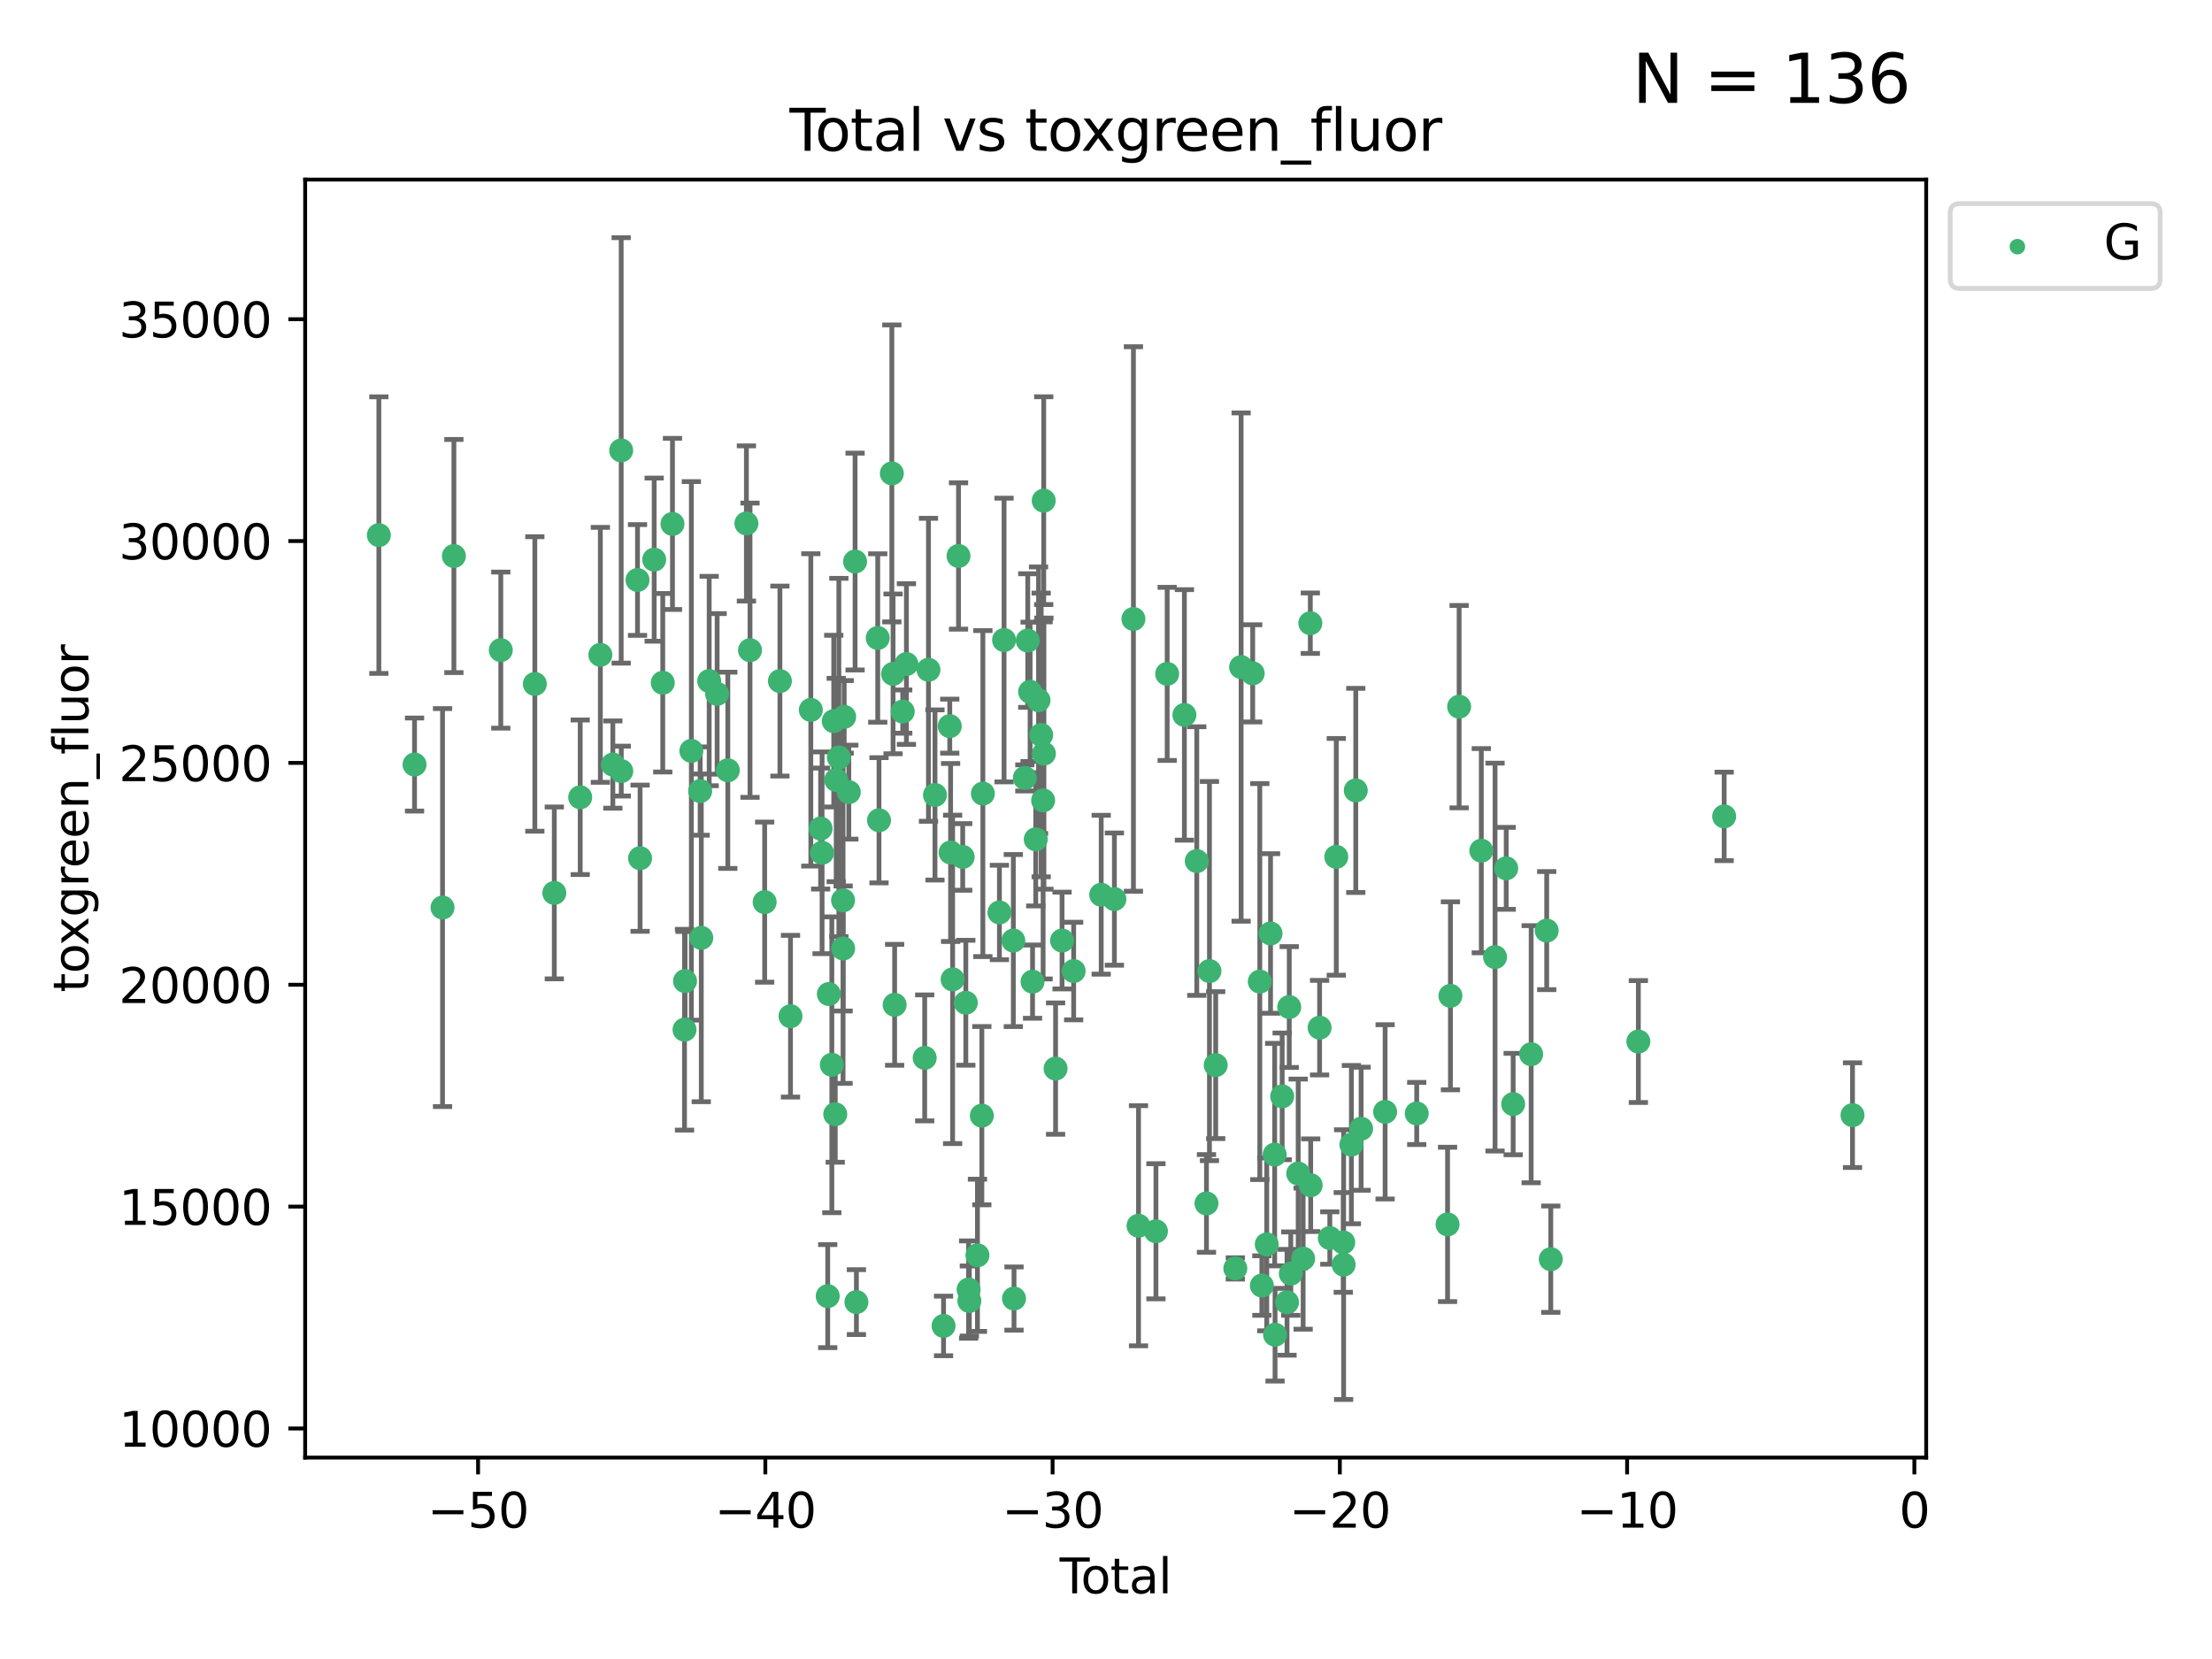 <?xml version="1.0" encoding="utf-8" standalone="no"?>
<!DOCTYPE svg PUBLIC "-//W3C//DTD SVG 1.1//EN"
  "http://www.w3.org/Graphics/SVG/1.1/DTD/svg11.dtd">
<svg xmlns:xlink="http://www.w3.org/1999/xlink" width="460.8pt" height="345.6pt" viewBox="0 0 460.8 345.6" xmlns="http://www.w3.org/2000/svg" version="1.1">
 <defs>
  <style type="text/css">*{stroke-linejoin: round; stroke-linecap: butt}</style>
 </defs>
 <g id="figure_1">
  <g id="patch_1">
   <path d="M 0 345.6 
L 460.8 345.6 
L 460.8 0 
L 0 0 
z
" style="fill: #ffffff"/>
  </g>
  <g id="axes_1">
   <g id="patch_2">
    <path d="M 63.571 303.64 
L 401.26 303.64 
L 401.26 37.411 
L 63.571 37.411 
z
" style="fill: #ffffff"/>
   </g>
   <g id="PathCollection_1">
    <defs>
     <path id="m668e0b0f8b" d="M 0 1.118 
C 0.297 1.118 0.581 1 0.791 0.791 
C 1 0.581 1.118 0.297 1.118 0 
C 1.118 -0.297 1 -0.581 0.791 -0.791 
C 0.581 -1 0.297 -1.118 0 -1.118 
C -0.297 -1.118 -0.581 -1 -0.791 -0.791 
C -1 -0.581 -1.118 -0.297 -1.118 0 
C -1.118 0.297 -1 0.581 -0.791 0.791 
C -0.581 1 -0.297 1.118 0 1.118 
z
" style="stroke: #3cb371"/>
    </defs>
    <g clip-path="url(#p0a6762697c)">
     <use xlink:href="#m668e0b0f8b" x="78.921" y="111.478" style="fill: #3cb371; stroke: #3cb371"/>
     <use xlink:href="#m668e0b0f8b" x="86.356" y="159.269" style="fill: #3cb371; stroke: #3cb371"/>
     <use xlink:href="#m668e0b0f8b" x="92.189" y="189.061" style="fill: #3cb371; stroke: #3cb371"/>
     <use xlink:href="#m668e0b0f8b" x="94.554" y="115.83" style="fill: #3cb371; stroke: #3cb371"/>
     <use xlink:href="#m668e0b0f8b" x="104.324" y="135.429" style="fill: #3cb371; stroke: #3cb371"/>
     <use xlink:href="#m668e0b0f8b" x="111.416" y="142.483" style="fill: #3cb371; stroke: #3cb371"/>
     <use xlink:href="#m668e0b0f8b" x="115.471" y="186.012" style="fill: #3cb371; stroke: #3cb371"/>
     <use xlink:href="#m668e0b0f8b" x="120.869" y="166.088" style="fill: #3cb371; stroke: #3cb371"/>
     <use xlink:href="#m668e0b0f8b" x="125.066" y="136.415" style="fill: #3cb371; stroke: #3cb371"/>
     <use xlink:href="#m668e0b0f8b" x="127.666" y="159.271" style="fill: #3cb371; stroke: #3cb371"/>
     <use xlink:href="#m668e0b0f8b" x="129.403" y="93.827" style="fill: #3cb371; stroke: #3cb371"/>
     <use xlink:href="#m668e0b0f8b" x="129.421" y="160.633" style="fill: #3cb371; stroke: #3cb371"/>
     <use xlink:href="#m668e0b0f8b" x="132.805" y="120.822" style="fill: #3cb371; stroke: #3cb371"/>
     <use xlink:href="#m668e0b0f8b" x="133.341" y="178.78" style="fill: #3cb371; stroke: #3cb371"/>
     <use xlink:href="#m668e0b0f8b" x="136.278" y="116.583" style="fill: #3cb371; stroke: #3cb371"/>
     <use xlink:href="#m668e0b0f8b" x="138.064" y="142.229" style="fill: #3cb371; stroke: #3cb371"/>
     <use xlink:href="#m668e0b0f8b" x="140.089" y="109.143" style="fill: #3cb371; stroke: #3cb371"/>
     <use xlink:href="#m668e0b0f8b" x="142.597" y="214.504" style="fill: #3cb371; stroke: #3cb371"/>
     <use xlink:href="#m668e0b0f8b" x="142.707" y="204.372" style="fill: #3cb371; stroke: #3cb371"/>
     <use xlink:href="#m668e0b0f8b" x="144.022" y="156.42" style="fill: #3cb371; stroke: #3cb371"/>
     <use xlink:href="#m668e0b0f8b" x="145.857" y="164.794" style="fill: #3cb371; stroke: #3cb371"/>
     <use xlink:href="#m668e0b0f8b" x="146.091" y="195.372" style="fill: #3cb371; stroke: #3cb371"/>
     <use xlink:href="#m668e0b0f8b" x="147.736" y="141.871" style="fill: #3cb371; stroke: #3cb371"/>
     <use xlink:href="#m668e0b0f8b" x="149.391" y="144.55" style="fill: #3cb371; stroke: #3cb371"/>
     <use xlink:href="#m668e0b0f8b" x="151.617" y="160.466" style="fill: #3cb371; stroke: #3cb371"/>
     <use xlink:href="#m668e0b0f8b" x="155.491" y="109.043" style="fill: #3cb371; stroke: #3cb371"/>
     <use xlink:href="#m668e0b0f8b" x="156.241" y="135.448" style="fill: #3cb371; stroke: #3cb371"/>
     <use xlink:href="#m668e0b0f8b" x="159.294" y="187.928" style="fill: #3cb371; stroke: #3cb371"/>
     <use xlink:href="#m668e0b0f8b" x="162.47" y="141.88" style="fill: #3cb371; stroke: #3cb371"/>
     <use xlink:href="#m668e0b0f8b" x="164.675" y="211.693" style="fill: #3cb371; stroke: #3cb371"/>
     <use xlink:href="#m668e0b0f8b" x="168.91" y="147.886" style="fill: #3cb371; stroke: #3cb371"/>
     <use xlink:href="#m668e0b0f8b" x="170.951" y="172.603" style="fill: #3cb371; stroke: #3cb371"/>
     <use xlink:href="#m668e0b0f8b" x="171.254" y="177.656" style="fill: #3cb371; stroke: #3cb371"/>
     <use xlink:href="#m668e0b0f8b" x="172.43" y="270.006" style="fill: #3cb371; stroke: #3cb371"/>
     <use xlink:href="#m668e0b0f8b" x="172.665" y="207.072" style="fill: #3cb371; stroke: #3cb371"/>
     <use xlink:href="#m668e0b0f8b" x="173.285" y="221.813" style="fill: #3cb371; stroke: #3cb371"/>
     <use xlink:href="#m668e0b0f8b" x="173.685" y="150.224" style="fill: #3cb371; stroke: #3cb371"/>
     <use xlink:href="#m668e0b0f8b" x="173.997" y="232.116" style="fill: #3cb371; stroke: #3cb371"/>
     <use xlink:href="#m668e0b0f8b" x="174.198" y="162.49" style="fill: #3cb371; stroke: #3cb371"/>
     <use xlink:href="#m668e0b0f8b" x="174.752" y="157.793" style="fill: #3cb371; stroke: #3cb371"/>
     <use xlink:href="#m668e0b0f8b" x="175.624" y="187.554" style="fill: #3cb371; stroke: #3cb371"/>
     <use xlink:href="#m668e0b0f8b" x="175.64" y="197.588" style="fill: #3cb371; stroke: #3cb371"/>
     <use xlink:href="#m668e0b0f8b" x="175.859" y="149.335" style="fill: #3cb371; stroke: #3cb371"/>
     <use xlink:href="#m668e0b0f8b" x="176.825" y="165.017" style="fill: #3cb371; stroke: #3cb371"/>
     <use xlink:href="#m668e0b0f8b" x="178.129" y="116.981" style="fill: #3cb371; stroke: #3cb371"/>
     <use xlink:href="#m668e0b0f8b" x="178.405" y="271.248" style="fill: #3cb371; stroke: #3cb371"/>
     <use xlink:href="#m668e0b0f8b" x="182.85" y="132.906" style="fill: #3cb371; stroke: #3cb371"/>
     <use xlink:href="#m668e0b0f8b" x="183.114" y="170.878" style="fill: #3cb371; stroke: #3cb371"/>
     <use xlink:href="#m668e0b0f8b" x="185.788" y="98.62" style="fill: #3cb371; stroke: #3cb371"/>
     <use xlink:href="#m668e0b0f8b" x="186.041" y="140.38" style="fill: #3cb371; stroke: #3cb371"/>
     <use xlink:href="#m668e0b0f8b" x="186.368" y="209.319" style="fill: #3cb371; stroke: #3cb371"/>
     <use xlink:href="#m668e0b0f8b" x="188.055" y="148.232" style="fill: #3cb371; stroke: #3cb371"/>
     <use xlink:href="#m668e0b0f8b" x="188.822" y="138.334" style="fill: #3cb371; stroke: #3cb371"/>
     <use xlink:href="#m668e0b0f8b" x="192.631" y="220.374" style="fill: #3cb371; stroke: #3cb371"/>
     <use xlink:href="#m668e0b0f8b" x="193.419" y="139.53" style="fill: #3cb371; stroke: #3cb371"/>
     <use xlink:href="#m668e0b0f8b" x="194.773" y="165.608" style="fill: #3cb371; stroke: #3cb371"/>
     <use xlink:href="#m668e0b0f8b" x="196.558" y="276.214" style="fill: #3cb371; stroke: #3cb371"/>
     <use xlink:href="#m668e0b0f8b" x="197.853" y="151.269" style="fill: #3cb371; stroke: #3cb371"/>
     <use xlink:href="#m668e0b0f8b" x="198.026" y="177.588" style="fill: #3cb371; stroke: #3cb371"/>
     <use xlink:href="#m668e0b0f8b" x="198.449" y="204.023" style="fill: #3cb371; stroke: #3cb371"/>
     <use xlink:href="#m668e0b0f8b" x="199.676" y="115.82" style="fill: #3cb371; stroke: #3cb371"/>
     <use xlink:href="#m668e0b0f8b" x="200.548" y="178.514" style="fill: #3cb371; stroke: #3cb371"/>
     <use xlink:href="#m668e0b0f8b" x="201.199" y="208.888" style="fill: #3cb371; stroke: #3cb371"/>
     <use xlink:href="#m668e0b0f8b" x="201.781" y="268.641" style="fill: #3cb371; stroke: #3cb371"/>
     <use xlink:href="#m668e0b0f8b" x="201.931" y="271.025" style="fill: #3cb371; stroke: #3cb371"/>
     <use xlink:href="#m668e0b0f8b" x="203.622" y="261.502" style="fill: #3cb371; stroke: #3cb371"/>
     <use xlink:href="#m668e0b0f8b" x="204.535" y="232.412" style="fill: #3cb371; stroke: #3cb371"/>
     <use xlink:href="#m668e0b0f8b" x="204.751" y="165.32" style="fill: #3cb371; stroke: #3cb371"/>
     <use xlink:href="#m668e0b0f8b" x="208.198" y="190.081" style="fill: #3cb371; stroke: #3cb371"/>
     <use xlink:href="#m668e0b0f8b" x="209.163" y="133.332" style="fill: #3cb371; stroke: #3cb371"/>
     <use xlink:href="#m668e0b0f8b" x="211.095" y="195.935" style="fill: #3cb371; stroke: #3cb371"/>
     <use xlink:href="#m668e0b0f8b" x="211.238" y="270.509" style="fill: #3cb371; stroke: #3cb371"/>
     <use xlink:href="#m668e0b0f8b" x="213.49" y="162.055" style="fill: #3cb371; stroke: #3cb371"/>
     <use xlink:href="#m668e0b0f8b" x="214.1" y="133.439" style="fill: #3cb371; stroke: #3cb371"/>
     <use xlink:href="#m668e0b0f8b" x="214.588" y="144.122" style="fill: #3cb371; stroke: #3cb371"/>
     <use xlink:href="#m668e0b0f8b" x="215.099" y="204.496" style="fill: #3cb371; stroke: #3cb371"/>
     <use xlink:href="#m668e0b0f8b" x="215.764" y="174.846" style="fill: #3cb371; stroke: #3cb371"/>
     <use xlink:href="#m668e0b0f8b" x="216.347" y="145.873" style="fill: #3cb371; stroke: #3cb371"/>
     <use xlink:href="#m668e0b0f8b" x="216.898" y="153.103" style="fill: #3cb371; stroke: #3cb371"/>
     <use xlink:href="#m668e0b0f8b" x="217.301" y="166.736" style="fill: #3cb371; stroke: #3cb371"/>
     <use xlink:href="#m668e0b0f8b" x="217.427" y="104.297" style="fill: #3cb371; stroke: #3cb371"/>
     <use xlink:href="#m668e0b0f8b" x="217.467" y="156.993" style="fill: #3cb371; stroke: #3cb371"/>
     <use xlink:href="#m668e0b0f8b" x="219.898" y="222.609" style="fill: #3cb371; stroke: #3cb371"/>
     <use xlink:href="#m668e0b0f8b" x="221.245" y="195.933" style="fill: #3cb371; stroke: #3cb371"/>
     <use xlink:href="#m668e0b0f8b" x="223.663" y="202.288" style="fill: #3cb371; stroke: #3cb371"/>
     <use xlink:href="#m668e0b0f8b" x="229.401" y="186.39" style="fill: #3cb371; stroke: #3cb371"/>
     <use xlink:href="#m668e0b0f8b" x="232.149" y="187.298" style="fill: #3cb371; stroke: #3cb371"/>
     <use xlink:href="#m668e0b0f8b" x="236.113" y="128.943" style="fill: #3cb371; stroke: #3cb371"/>
     <use xlink:href="#m668e0b0f8b" x="237.174" y="255.345" style="fill: #3cb371; stroke: #3cb371"/>
     <use xlink:href="#m668e0b0f8b" x="240.804" y="256.496" style="fill: #3cb371; stroke: #3cb371"/>
     <use xlink:href="#m668e0b0f8b" x="243.144" y="140.379" style="fill: #3cb371; stroke: #3cb371"/>
     <use xlink:href="#m668e0b0f8b" x="246.732" y="148.93" style="fill: #3cb371; stroke: #3cb371"/>
     <use xlink:href="#m668e0b0f8b" x="249.31" y="179.376" style="fill: #3cb371; stroke: #3cb371"/>
     <use xlink:href="#m668e0b0f8b" x="251.33" y="250.691" style="fill: #3cb371; stroke: #3cb371"/>
     <use xlink:href="#m668e0b0f8b" x="251.952" y="202.293" style="fill: #3cb371; stroke: #3cb371"/>
     <use xlink:href="#m668e0b0f8b" x="253.251" y="221.881" style="fill: #3cb371; stroke: #3cb371"/>
     <use xlink:href="#m668e0b0f8b" x="257.337" y="264.234" style="fill: #3cb371; stroke: #3cb371"/>
     <use xlink:href="#m668e0b0f8b" x="258.549" y="138.961" style="fill: #3cb371; stroke: #3cb371"/>
     <use xlink:href="#m668e0b0f8b" x="260.961" y="140.274" style="fill: #3cb371; stroke: #3cb371"/>
     <use xlink:href="#m668e0b0f8b" x="262.439" y="204.483" style="fill: #3cb371; stroke: #3cb371"/>
     <use xlink:href="#m668e0b0f8b" x="262.869" y="267.807" style="fill: #3cb371; stroke: #3cb371"/>
     <use xlink:href="#m668e0b0f8b" x="263.889" y="259.228" style="fill: #3cb371; stroke: #3cb371"/>
     <use xlink:href="#m668e0b0f8b" x="264.678" y="194.458" style="fill: #3cb371; stroke: #3cb371"/>
     <use xlink:href="#m668e0b0f8b" x="265.538" y="240.525" style="fill: #3cb371; stroke: #3cb371"/>
     <use xlink:href="#m668e0b0f8b" x="265.618" y="278.045" style="fill: #3cb371; stroke: #3cb371"/>
     <use xlink:href="#m668e0b0f8b" x="267.099" y="228.388" style="fill: #3cb371; stroke: #3cb371"/>
     <use xlink:href="#m668e0b0f8b" x="268.111" y="271.288" style="fill: #3cb371; stroke: #3cb371"/>
     <use xlink:href="#m668e0b0f8b" x="268.573" y="209.783" style="fill: #3cb371; stroke: #3cb371"/>
     <use xlink:href="#m668e0b0f8b" x="268.897" y="265.322" style="fill: #3cb371; stroke: #3cb371"/>
     <use xlink:href="#m668e0b0f8b" x="270.439" y="244.471" style="fill: #3cb371; stroke: #3cb371"/>
     <use xlink:href="#m668e0b0f8b" x="271.469" y="262.196" style="fill: #3cb371; stroke: #3cb371"/>
     <use xlink:href="#m668e0b0f8b" x="272.964" y="129.824" style="fill: #3cb371; stroke: #3cb371"/>
     <use xlink:href="#m668e0b0f8b" x="273.041" y="246.905" style="fill: #3cb371; stroke: #3cb371"/>
     <use xlink:href="#m668e0b0f8b" x="274.897" y="214.08" style="fill: #3cb371; stroke: #3cb371"/>
     <use xlink:href="#m668e0b0f8b" x="277.023" y="257.903" style="fill: #3cb371; stroke: #3cb371"/>
     <use xlink:href="#m668e0b0f8b" x="278.37" y="178.497" style="fill: #3cb371; stroke: #3cb371"/>
     <use xlink:href="#m668e0b0f8b" x="279.824" y="258.819" style="fill: #3cb371; stroke: #3cb371"/>
     <use xlink:href="#m668e0b0f8b" x="279.903" y="263.445" style="fill: #3cb371; stroke: #3cb371"/>
     <use xlink:href="#m668e0b0f8b" x="281.518" y="238.444" style="fill: #3cb371; stroke: #3cb371"/>
     <use xlink:href="#m668e0b0f8b" x="282.434" y="164.657" style="fill: #3cb371; stroke: #3cb371"/>
     <use xlink:href="#m668e0b0f8b" x="283.546" y="235.131" style="fill: #3cb371; stroke: #3cb371"/>
     <use xlink:href="#m668e0b0f8b" x="288.545" y="231.62" style="fill: #3cb371; stroke: #3cb371"/>
     <use xlink:href="#m668e0b0f8b" x="295.129" y="231.95" style="fill: #3cb371; stroke: #3cb371"/>
     <use xlink:href="#m668e0b0f8b" x="301.552" y="255.064" style="fill: #3cb371; stroke: #3cb371"/>
     <use xlink:href="#m668e0b0f8b" x="302.152" y="207.446" style="fill: #3cb371; stroke: #3cb371"/>
     <use xlink:href="#m668e0b0f8b" x="303.964" y="147.209" style="fill: #3cb371; stroke: #3cb371"/>
     <use xlink:href="#m668e0b0f8b" x="308.583" y="177.213" style="fill: #3cb371; stroke: #3cb371"/>
     <use xlink:href="#m668e0b0f8b" x="311.446" y="199.375" style="fill: #3cb371; stroke: #3cb371"/>
     <use xlink:href="#m668e0b0f8b" x="313.774" y="180.891" style="fill: #3cb371; stroke: #3cb371"/>
     <use xlink:href="#m668e0b0f8b" x="315.219" y="229.996" style="fill: #3cb371; stroke: #3cb371"/>
     <use xlink:href="#m668e0b0f8b" x="318.968" y="219.609" style="fill: #3cb371; stroke: #3cb371"/>
     <use xlink:href="#m668e0b0f8b" x="322.205" y="193.864" style="fill: #3cb371; stroke: #3cb371"/>
     <use xlink:href="#m668e0b0f8b" x="323.059" y="262.309" style="fill: #3cb371; stroke: #3cb371"/>
     <use xlink:href="#m668e0b0f8b" x="341.301" y="216.974" style="fill: #3cb371; stroke: #3cb371"/>
     <use xlink:href="#m668e0b0f8b" x="359.176" y="170.069" style="fill: #3cb371; stroke: #3cb371"/>
     <use xlink:href="#m668e0b0f8b" x="385.911" y="232.303" style="fill: #3cb371; stroke: #3cb371"/>
    </g>
   </g>
   <g id="matplotlib.axis_1">
    <g id="xtick_1">
     <g id="line2d_1">
      <defs>
       <path id="m534f809145" d="M 0 0 
L 0 3.5 
" style="stroke: #000000; stroke-width: 0.8"/>
      </defs>
      <g>
       <use xlink:href="#m534f809145" x="99.59" y="303.64" style="stroke: #000000; stroke-width: 0.8"/>
      </g>
     </g>
     <g id="text_1">
      <!-- −50 -->
      <g transform="translate(89.038 318.238)scale(0.1 -0.1)">
       <defs>
        <path id="DejaVuSans-2212" d="M 678 2272 
L 4684 2272 
L 4684 1741 
L 678 1741 
L 678 2272 
z
" transform="scale(0.016)"/>
        <path id="DejaVuSans-35" d="M 691 4666 
L 3169 4666 
L 3169 4134 
L 1269 4134 
L 1269 2991 
Q 1406 3038 1543 3061 
Q 1681 3084 1819 3084 
Q 2600 3084 3056 2656 
Q 3513 2228 3513 1497 
Q 3513 744 3044 326 
Q 2575 -91 1722 -91 
Q 1428 -91 1123 -41 
Q 819 9 494 109 
L 494 744 
Q 775 591 1075 516 
Q 1375 441 1709 441 
Q 2250 441 2565 725 
Q 2881 1009 2881 1497 
Q 2881 1984 2565 2268 
Q 2250 2553 1709 2553 
Q 1456 2553 1204 2497 
Q 953 2441 691 2322 
L 691 4666 
z
" transform="scale(0.016)"/>
        <path id="DejaVuSans-30" d="M 2034 4250 
Q 1547 4250 1301 3770 
Q 1056 3291 1056 2328 
Q 1056 1369 1301 889 
Q 1547 409 2034 409 
Q 2525 409 2770 889 
Q 3016 1369 3016 2328 
Q 3016 3291 2770 3770 
Q 2525 4250 2034 4250 
z
M 2034 4750 
Q 2819 4750 3233 4129 
Q 3647 3509 3647 2328 
Q 3647 1150 3233 529 
Q 2819 -91 2034 -91 
Q 1250 -91 836 529 
Q 422 1150 422 2328 
Q 422 3509 836 4129 
Q 1250 4750 2034 4750 
z
" transform="scale(0.016)"/>
       </defs>
       <use xlink:href="#DejaVuSans-2212"/>
       <use xlink:href="#DejaVuSans-35" x="83.789"/>
       <use xlink:href="#DejaVuSans-30" x="147.412"/>
      </g>
     </g>
    </g>
    <g id="xtick_2">
     <g id="line2d_2">
      <g>
       <use xlink:href="#m534f809145" x="159.431" y="303.64" style="stroke: #000000; stroke-width: 0.8"/>
      </g>
     </g>
     <g id="text_2">
      <!-- −40 -->
      <g transform="translate(148.879 318.238)scale(0.1 -0.1)">
       <defs>
        <path id="DejaVuSans-34" d="M 2419 4116 
L 825 1625 
L 2419 1625 
L 2419 4116 
z
M 2253 4666 
L 3047 4666 
L 3047 1625 
L 3713 1625 
L 3713 1100 
L 3047 1100 
L 3047 0 
L 2419 0 
L 2419 1100 
L 313 1100 
L 313 1709 
L 2253 4666 
z
" transform="scale(0.016)"/>
       </defs>
       <use xlink:href="#DejaVuSans-2212"/>
       <use xlink:href="#DejaVuSans-34" x="83.789"/>
       <use xlink:href="#DejaVuSans-30" x="147.412"/>
      </g>
     </g>
    </g>
    <g id="xtick_3">
     <g id="line2d_3">
      <g>
       <use xlink:href="#m534f809145" x="219.273" y="303.64" style="stroke: #000000; stroke-width: 0.8"/>
      </g>
     </g>
     <g id="text_3">
      <!-- −30 -->
      <g transform="translate(208.72 318.238)scale(0.1 -0.1)">
       <defs>
        <path id="DejaVuSans-33" d="M 2597 2516 
Q 3050 2419 3304 2112 
Q 3559 1806 3559 1356 
Q 3559 666 3084 287 
Q 2609 -91 1734 -91 
Q 1441 -91 1130 -33 
Q 819 25 488 141 
L 488 750 
Q 750 597 1062 519 
Q 1375 441 1716 441 
Q 2309 441 2620 675 
Q 2931 909 2931 1356 
Q 2931 1769 2642 2001 
Q 2353 2234 1838 2234 
L 1294 2234 
L 1294 2753 
L 1863 2753 
Q 2328 2753 2575 2939 
Q 2822 3125 2822 3475 
Q 2822 3834 2567 4026 
Q 2313 4219 1838 4219 
Q 1578 4219 1281 4162 
Q 984 4106 628 3988 
L 628 4550 
Q 988 4650 1302 4700 
Q 1616 4750 1894 4750 
Q 2613 4750 3031 4423 
Q 3450 4097 3450 3541 
Q 3450 3153 3228 2886 
Q 3006 2619 2597 2516 
z
" transform="scale(0.016)"/>
       </defs>
       <use xlink:href="#DejaVuSans-2212"/>
       <use xlink:href="#DejaVuSans-33" x="83.789"/>
       <use xlink:href="#DejaVuSans-30" x="147.412"/>
      </g>
     </g>
    </g>
    <g id="xtick_4">
     <g id="line2d_4">
      <g>
       <use xlink:href="#m534f809145" x="279.114" y="303.64" style="stroke: #000000; stroke-width: 0.8"/>
      </g>
     </g>
     <g id="text_4">
      <!-- −20 -->
      <g transform="translate(268.562 318.238)scale(0.1 -0.1)">
       <defs>
        <path id="DejaVuSans-32" d="M 1228 531 
L 3431 531 
L 3431 0 
L 469 0 
L 469 531 
Q 828 903 1448 1529 
Q 2069 2156 2228 2338 
Q 2531 2678 2651 2914 
Q 2772 3150 2772 3378 
Q 2772 3750 2511 3984 
Q 2250 4219 1831 4219 
Q 1534 4219 1204 4116 
Q 875 4013 500 3803 
L 500 4441 
Q 881 4594 1212 4672 
Q 1544 4750 1819 4750 
Q 2544 4750 2975 4387 
Q 3406 4025 3406 3419 
Q 3406 3131 3298 2873 
Q 3191 2616 2906 2266 
Q 2828 2175 2409 1742 
Q 1991 1309 1228 531 
z
" transform="scale(0.016)"/>
       </defs>
       <use xlink:href="#DejaVuSans-2212"/>
       <use xlink:href="#DejaVuSans-32" x="83.789"/>
       <use xlink:href="#DejaVuSans-30" x="147.412"/>
      </g>
     </g>
    </g>
    <g id="xtick_5">
     <g id="line2d_5">
      <g>
       <use xlink:href="#m534f809145" x="338.956" y="303.64" style="stroke: #000000; stroke-width: 0.8"/>
      </g>
     </g>
     <g id="text_5">
      <!-- −10 -->
      <g transform="translate(328.403 318.238)scale(0.1 -0.1)">
       <defs>
        <path id="DejaVuSans-31" d="M 794 531 
L 1825 531 
L 1825 4091 
L 703 3866 
L 703 4441 
L 1819 4666 
L 2450 4666 
L 2450 531 
L 3481 531 
L 3481 0 
L 794 0 
L 794 531 
z
" transform="scale(0.016)"/>
       </defs>
       <use xlink:href="#DejaVuSans-2212"/>
       <use xlink:href="#DejaVuSans-31" x="83.789"/>
       <use xlink:href="#DejaVuSans-30" x="147.412"/>
      </g>
     </g>
    </g>
    <g id="xtick_6">
     <g id="line2d_6">
      <g>
       <use xlink:href="#m534f809145" x="398.797" y="303.64" style="stroke: #000000; stroke-width: 0.8"/>
      </g>
     </g>
     <g id="text_6">
      <!-- 0 -->
      <g transform="translate(395.616 318.238)scale(0.1 -0.1)">
       <use xlink:href="#DejaVuSans-30"/>
      </g>
     </g>
    </g>
    <g id="text_7">
     <!-- Total -->
     <g transform="translate(220.739 331.917)scale(0.1 -0.1)">
      <defs>
       <path id="DejaVuSans-54" d="M -19 4666 
L 3928 4666 
L 3928 4134 
L 2272 4134 
L 2272 0 
L 1638 0 
L 1638 4134 
L -19 4134 
L -19 4666 
z
" transform="scale(0.016)"/>
       <path id="DejaVuSans-6f" d="M 1959 3097 
Q 1497 3097 1228 2736 
Q 959 2375 959 1747 
Q 959 1119 1226 758 
Q 1494 397 1959 397 
Q 2419 397 2687 759 
Q 2956 1122 2956 1747 
Q 2956 2369 2687 2733 
Q 2419 3097 1959 3097 
z
M 1959 3584 
Q 2709 3584 3137 3096 
Q 3566 2609 3566 1747 
Q 3566 888 3137 398 
Q 2709 -91 1959 -91 
Q 1206 -91 779 398 
Q 353 888 353 1747 
Q 353 2609 779 3096 
Q 1206 3584 1959 3584 
z
" transform="scale(0.016)"/>
       <path id="DejaVuSans-74" d="M 1172 4494 
L 1172 3500 
L 2356 3500 
L 2356 3053 
L 1172 3053 
L 1172 1153 
Q 1172 725 1289 603 
Q 1406 481 1766 481 
L 2356 481 
L 2356 0 
L 1766 0 
Q 1100 0 847 248 
Q 594 497 594 1153 
L 594 3053 
L 172 3053 
L 172 3500 
L 594 3500 
L 594 4494 
L 1172 4494 
z
" transform="scale(0.016)"/>
       <path id="DejaVuSans-61" d="M 2194 1759 
Q 1497 1759 1228 1600 
Q 959 1441 959 1056 
Q 959 750 1161 570 
Q 1363 391 1709 391 
Q 2188 391 2477 730 
Q 2766 1069 2766 1631 
L 2766 1759 
L 2194 1759 
z
M 3341 1997 
L 3341 0 
L 2766 0 
L 2766 531 
Q 2569 213 2275 61 
Q 1981 -91 1556 -91 
Q 1019 -91 701 211 
Q 384 513 384 1019 
Q 384 1609 779 1909 
Q 1175 2209 1959 2209 
L 2766 2209 
L 2766 2266 
Q 2766 2663 2505 2880 
Q 2244 3097 1772 3097 
Q 1472 3097 1187 3025 
Q 903 2953 641 2809 
L 641 3341 
Q 956 3463 1253 3523 
Q 1550 3584 1831 3584 
Q 2591 3584 2966 3190 
Q 3341 2797 3341 1997 
z
" transform="scale(0.016)"/>
       <path id="DejaVuSans-6c" d="M 603 4863 
L 1178 4863 
L 1178 0 
L 603 0 
L 603 4863 
z
" transform="scale(0.016)"/>
      </defs>
      <use xlink:href="#DejaVuSans-54"/>
      <use xlink:href="#DejaVuSans-6f" x="44.084"/>
      <use xlink:href="#DejaVuSans-74" x="105.266"/>
      <use xlink:href="#DejaVuSans-61" x="144.475"/>
      <use xlink:href="#DejaVuSans-6c" x="205.754"/>
     </g>
    </g>
   </g>
   <g id="matplotlib.axis_2">
    <g id="ytick_1">
     <g id="line2d_7">
      <defs>
       <path id="m8035047452" d="M 0 0 
L -3.5 0 
" style="stroke: #000000; stroke-width: 0.8"/>
      </defs>
      <g>
       <use xlink:href="#m8035047452" x="63.571" y="297.578" style="stroke: #000000; stroke-width: 0.8"/>
      </g>
     </g>
     <g id="text_8">
      <!-- 10000 -->
      <g transform="translate(24.759 301.378)scale(0.1 -0.1)">
       <use xlink:href="#DejaVuSans-31"/>
       <use xlink:href="#DejaVuSans-30" x="63.623"/>
       <use xlink:href="#DejaVuSans-30" x="127.246"/>
       <use xlink:href="#DejaVuSans-30" x="190.869"/>
       <use xlink:href="#DejaVuSans-30" x="254.492"/>
      </g>
     </g>
    </g>
    <g id="ytick_2">
     <g id="line2d_8">
      <g>
       <use xlink:href="#m8035047452" x="63.571" y="251.361" style="stroke: #000000; stroke-width: 0.8"/>
      </g>
     </g>
     <g id="text_9">
      <!-- 15000 -->
      <g transform="translate(24.759 255.161)scale(0.1 -0.1)">
       <use xlink:href="#DejaVuSans-31"/>
       <use xlink:href="#DejaVuSans-35" x="63.623"/>
       <use xlink:href="#DejaVuSans-30" x="127.246"/>
       <use xlink:href="#DejaVuSans-30" x="190.869"/>
       <use xlink:href="#DejaVuSans-30" x="254.492"/>
      </g>
     </g>
    </g>
    <g id="ytick_3">
     <g id="line2d_9">
      <g>
       <use xlink:href="#m8035047452" x="63.571" y="205.145" style="stroke: #000000; stroke-width: 0.8"/>
      </g>
     </g>
     <g id="text_10">
      <!-- 20000 -->
      <g transform="translate(24.759 208.944)scale(0.1 -0.1)">
       <use xlink:href="#DejaVuSans-32"/>
       <use xlink:href="#DejaVuSans-30" x="63.623"/>
       <use xlink:href="#DejaVuSans-30" x="127.246"/>
       <use xlink:href="#DejaVuSans-30" x="190.869"/>
       <use xlink:href="#DejaVuSans-30" x="254.492"/>
      </g>
     </g>
    </g>
    <g id="ytick_4">
     <g id="line2d_10">
      <g>
       <use xlink:href="#m8035047452" x="63.571" y="158.928" style="stroke: #000000; stroke-width: 0.8"/>
      </g>
     </g>
     <g id="text_11">
      <!-- 25000 -->
      <g transform="translate(24.759 162.727)scale(0.1 -0.1)">
       <use xlink:href="#DejaVuSans-32"/>
       <use xlink:href="#DejaVuSans-35" x="63.623"/>
       <use xlink:href="#DejaVuSans-30" x="127.246"/>
       <use xlink:href="#DejaVuSans-30" x="190.869"/>
       <use xlink:href="#DejaVuSans-30" x="254.492"/>
      </g>
     </g>
    </g>
    <g id="ytick_5">
     <g id="line2d_11">
      <g>
       <use xlink:href="#m8035047452" x="63.571" y="112.711" style="stroke: #000000; stroke-width: 0.8"/>
      </g>
     </g>
     <g id="text_12">
      <!-- 30000 -->
      <g transform="translate(24.759 116.51)scale(0.1 -0.1)">
       <use xlink:href="#DejaVuSans-33"/>
       <use xlink:href="#DejaVuSans-30" x="63.623"/>
       <use xlink:href="#DejaVuSans-30" x="127.246"/>
       <use xlink:href="#DejaVuSans-30" x="190.869"/>
       <use xlink:href="#DejaVuSans-30" x="254.492"/>
      </g>
     </g>
    </g>
    <g id="ytick_6">
     <g id="line2d_12">
      <g>
       <use xlink:href="#m8035047452" x="63.571" y="66.494" style="stroke: #000000; stroke-width: 0.8"/>
      </g>
     </g>
     <g id="text_13">
      <!-- 35000 -->
      <g transform="translate(24.759 70.293)scale(0.1 -0.1)">
       <use xlink:href="#DejaVuSans-33"/>
       <use xlink:href="#DejaVuSans-35" x="63.623"/>
       <use xlink:href="#DejaVuSans-30" x="127.246"/>
       <use xlink:href="#DejaVuSans-30" x="190.869"/>
       <use xlink:href="#DejaVuSans-30" x="254.492"/>
      </g>
     </g>
    </g>
    <g id="text_14">
     <!-- toxgreen_fluor -->
     <g transform="translate(18.401 206.72)rotate(-90)scale(0.1 -0.1)">
      <defs>
       <path id="DejaVuSans-78" d="M 3513 3500 
L 2247 1797 
L 3578 0 
L 2900 0 
L 1881 1375 
L 863 0 
L 184 0 
L 1544 1831 
L 300 3500 
L 978 3500 
L 1906 2253 
L 2834 3500 
L 3513 3500 
z
" transform="scale(0.016)"/>
       <path id="DejaVuSans-67" d="M 2906 1791 
Q 2906 2416 2648 2759 
Q 2391 3103 1925 3103 
Q 1463 3103 1205 2759 
Q 947 2416 947 1791 
Q 947 1169 1205 825 
Q 1463 481 1925 481 
Q 2391 481 2648 825 
Q 2906 1169 2906 1791 
z
M 3481 434 
Q 3481 -459 3084 -895 
Q 2688 -1331 1869 -1331 
Q 1566 -1331 1297 -1286 
Q 1028 -1241 775 -1147 
L 775 -588 
Q 1028 -725 1275 -790 
Q 1522 -856 1778 -856 
Q 2344 -856 2625 -561 
Q 2906 -266 2906 331 
L 2906 616 
Q 2728 306 2450 153 
Q 2172 0 1784 0 
Q 1141 0 747 490 
Q 353 981 353 1791 
Q 353 2603 747 3093 
Q 1141 3584 1784 3584 
Q 2172 3584 2450 3431 
Q 2728 3278 2906 2969 
L 2906 3500 
L 3481 3500 
L 3481 434 
z
" transform="scale(0.016)"/>
       <path id="DejaVuSans-72" d="M 2631 2963 
Q 2534 3019 2420 3045 
Q 2306 3072 2169 3072 
Q 1681 3072 1420 2755 
Q 1159 2438 1159 1844 
L 1159 0 
L 581 0 
L 581 3500 
L 1159 3500 
L 1159 2956 
Q 1341 3275 1631 3429 
Q 1922 3584 2338 3584 
Q 2397 3584 2469 3576 
Q 2541 3569 2628 3553 
L 2631 2963 
z
" transform="scale(0.016)"/>
       <path id="DejaVuSans-65" d="M 3597 1894 
L 3597 1613 
L 953 1613 
Q 991 1019 1311 708 
Q 1631 397 2203 397 
Q 2534 397 2845 478 
Q 3156 559 3463 722 
L 3463 178 
Q 3153 47 2828 -22 
Q 2503 -91 2169 -91 
Q 1331 -91 842 396 
Q 353 884 353 1716 
Q 353 2575 817 3079 
Q 1281 3584 2069 3584 
Q 2775 3584 3186 3129 
Q 3597 2675 3597 1894 
z
M 3022 2063 
Q 3016 2534 2758 2815 
Q 2500 3097 2075 3097 
Q 1594 3097 1305 2825 
Q 1016 2553 972 2059 
L 3022 2063 
z
" transform="scale(0.016)"/>
       <path id="DejaVuSans-6e" d="M 3513 2113 
L 3513 0 
L 2938 0 
L 2938 2094 
Q 2938 2591 2744 2837 
Q 2550 3084 2163 3084 
Q 1697 3084 1428 2787 
Q 1159 2491 1159 1978 
L 1159 0 
L 581 0 
L 581 3500 
L 1159 3500 
L 1159 2956 
Q 1366 3272 1645 3428 
Q 1925 3584 2291 3584 
Q 2894 3584 3203 3211 
Q 3513 2838 3513 2113 
z
" transform="scale(0.016)"/>
       <path id="DejaVuSans-5f" d="M 3263 -1063 
L 3263 -1509 
L -63 -1509 
L -63 -1063 
L 3263 -1063 
z
" transform="scale(0.016)"/>
       <path id="DejaVuSans-66" d="M 2375 4863 
L 2375 4384 
L 1825 4384 
Q 1516 4384 1395 4259 
Q 1275 4134 1275 3809 
L 1275 3500 
L 2222 3500 
L 2222 3053 
L 1275 3053 
L 1275 0 
L 697 0 
L 697 3053 
L 147 3053 
L 147 3500 
L 697 3500 
L 697 3744 
Q 697 4328 969 4595 
Q 1241 4863 1831 4863 
L 2375 4863 
z
" transform="scale(0.016)"/>
       <path id="DejaVuSans-75" d="M 544 1381 
L 544 3500 
L 1119 3500 
L 1119 1403 
Q 1119 906 1312 657 
Q 1506 409 1894 409 
Q 2359 409 2629 706 
Q 2900 1003 2900 1516 
L 2900 3500 
L 3475 3500 
L 3475 0 
L 2900 0 
L 2900 538 
Q 2691 219 2414 64 
Q 2138 -91 1772 -91 
Q 1169 -91 856 284 
Q 544 659 544 1381 
z
M 1991 3584 
L 1991 3584 
z
" transform="scale(0.016)"/>
      </defs>
      <use xlink:href="#DejaVuSans-74"/>
      <use xlink:href="#DejaVuSans-6f" x="39.209"/>
      <use xlink:href="#DejaVuSans-78" x="97.266"/>
      <use xlink:href="#DejaVuSans-67" x="156.445"/>
      <use xlink:href="#DejaVuSans-72" x="219.922"/>
      <use xlink:href="#DejaVuSans-65" x="258.785"/>
      <use xlink:href="#DejaVuSans-65" x="320.309"/>
      <use xlink:href="#DejaVuSans-6e" x="381.832"/>
      <use xlink:href="#DejaVuSans-5f" x="445.211"/>
      <use xlink:href="#DejaVuSans-66" x="495.211"/>
      <use xlink:href="#DejaVuSans-6c" x="530.416"/>
      <use xlink:href="#DejaVuSans-75" x="558.199"/>
      <use xlink:href="#DejaVuSans-6f" x="621.578"/>
      <use xlink:href="#DejaVuSans-72" x="682.76"/>
     </g>
    </g>
   </g>
   <g id="LineCollection_1">
    <path d="M 78.921 140.289 
L 78.921 82.667 
" clip-path="url(#p0a6762697c)" style="fill: none; stroke: #696969"/>
    <path d="M 86.356 168.96 
L 86.356 149.579 
" clip-path="url(#p0a6762697c)" style="fill: none; stroke: #696969"/>
    <path d="M 92.189 230.516 
L 92.189 147.607 
" clip-path="url(#p0a6762697c)" style="fill: none; stroke: #696969"/>
    <path d="M 94.554 140.114 
L 94.554 91.546 
" clip-path="url(#p0a6762697c)" style="fill: none; stroke: #696969"/>
    <path d="M 104.324 151.686 
L 104.324 119.173 
" clip-path="url(#p0a6762697c)" style="fill: none; stroke: #696969"/>
    <path d="M 111.416 173.155 
L 111.416 111.81 
" clip-path="url(#p0a6762697c)" style="fill: none; stroke: #696969"/>
    <path d="M 115.471 203.913 
L 115.471 168.111 
" clip-path="url(#p0a6762697c)" style="fill: none; stroke: #696969"/>
    <path d="M 120.869 182.189 
L 120.869 149.988 
" clip-path="url(#p0a6762697c)" style="fill: none; stroke: #696969"/>
    <path d="M 125.066 162.972 
L 125.066 109.859 
" clip-path="url(#p0a6762697c)" style="fill: none; stroke: #696969"/>
    <path d="M 127.666 168.358 
L 127.666 150.185 
" clip-path="url(#p0a6762697c)" style="fill: none; stroke: #696969"/>
    <path d="M 129.403 138.142 
L 129.403 49.513 
" clip-path="url(#p0a6762697c)" style="fill: none; stroke: #696969"/>
    <path d="M 129.421 165.827 
L 129.421 155.439 
" clip-path="url(#p0a6762697c)" style="fill: none; stroke: #696969"/>
    <path d="M 132.805 132.359 
L 132.805 109.286 
" clip-path="url(#p0a6762697c)" style="fill: none; stroke: #696969"/>
    <path d="M 133.341 194.012 
L 133.341 163.549 
" clip-path="url(#p0a6762697c)" style="fill: none; stroke: #696969"/>
    <path d="M 136.278 133.575 
L 136.278 99.591 
" clip-path="url(#p0a6762697c)" style="fill: none; stroke: #696969"/>
    <path d="M 138.064 160.821 
L 138.064 123.638 
" clip-path="url(#p0a6762697c)" style="fill: none; stroke: #696969"/>
    <path d="M 140.089 126.965 
L 140.089 91.321 
" clip-path="url(#p0a6762697c)" style="fill: none; stroke: #696969"/>
    <path d="M 142.597 235.417 
L 142.597 193.591 
" clip-path="url(#p0a6762697c)" style="fill: none; stroke: #696969"/>
    <path d="M 142.707 214.701 
L 142.707 194.043 
" clip-path="url(#p0a6762697c)" style="fill: none; stroke: #696969"/>
    <path d="M 144.022 212.513 
L 144.022 100.328 
" clip-path="url(#p0a6762697c)" style="fill: none; stroke: #696969"/>
    <path d="M 145.857 173.989 
L 145.857 155.599 
" clip-path="url(#p0a6762697c)" style="fill: none; stroke: #696969"/>
    <path d="M 146.091 229.508 
L 146.091 161.236 
" clip-path="url(#p0a6762697c)" style="fill: none; stroke: #696969"/>
    <path d="M 147.736 163.678 
L 147.736 120.063 
" clip-path="url(#p0a6762697c)" style="fill: none; stroke: #696969"/>
    <path d="M 149.391 161.271 
L 149.391 127.829 
" clip-path="url(#p0a6762697c)" style="fill: none; stroke: #696969"/>
    <path d="M 151.617 180.907 
L 151.617 140.024 
" clip-path="url(#p0a6762697c)" style="fill: none; stroke: #696969"/>
    <path d="M 155.491 125.205 
L 155.491 92.88 
" clip-path="url(#p0a6762697c)" style="fill: none; stroke: #696969"/>
    <path d="M 156.241 166.099 
L 156.241 104.796 
" clip-path="url(#p0a6762697c)" style="fill: none; stroke: #696969"/>
    <path d="M 159.294 204.606 
L 159.294 171.249 
" clip-path="url(#p0a6762697c)" style="fill: none; stroke: #696969"/>
    <path d="M 162.47 161.667 
L 162.47 122.093 
" clip-path="url(#p0a6762697c)" style="fill: none; stroke: #696969"/>
    <path d="M 164.675 228.538 
L 164.675 194.849 
" clip-path="url(#p0a6762697c)" style="fill: none; stroke: #696969"/>
    <path d="M 168.91 180.42 
L 168.91 115.351 
" clip-path="url(#p0a6762697c)" style="fill: none; stroke: #696969"/>
    <path d="M 170.951 185.204 
L 170.951 160.003 
" clip-path="url(#p0a6762697c)" style="fill: none; stroke: #696969"/>
    <path d="M 171.254 198.67 
L 171.254 156.642 
" clip-path="url(#p0a6762697c)" style="fill: none; stroke: #696969"/>
    <path d="M 172.43 280.742 
L 172.43 259.27 
" clip-path="url(#p0a6762697c)" style="fill: none; stroke: #696969"/>
    <path d="M 172.665 207.703 
L 172.665 206.441 
" clip-path="url(#p0a6762697c)" style="fill: none; stroke: #696969"/>
    <path d="M 173.285 252.626 
L 173.285 190.999 
" clip-path="url(#p0a6762697c)" style="fill: none; stroke: #696969"/>
    <path d="M 173.685 168.106 
L 173.685 132.342 
" clip-path="url(#p0a6762697c)" style="fill: none; stroke: #696969"/>
    <path d="M 173.997 242.12 
L 173.997 222.112 
" clip-path="url(#p0a6762697c)" style="fill: none; stroke: #696969"/>
    <path d="M 174.198 183.67 
L 174.198 141.311 
" clip-path="url(#p0a6762697c)" style="fill: none; stroke: #696969"/>
    <path d="M 174.752 195.112 
L 174.752 120.474 
" clip-path="url(#p0a6762697c)" style="fill: none; stroke: #696969"/>
    <path d="M 175.624 225.687 
L 175.624 149.422 
" clip-path="url(#p0a6762697c)" style="fill: none; stroke: #696969"/>
    <path d="M 175.64 210.61 
L 175.64 184.566 
" clip-path="url(#p0a6762697c)" style="fill: none; stroke: #696969"/>
    <path d="M 175.859 156.892 
L 175.859 141.779 
" clip-path="url(#p0a6762697c)" style="fill: none; stroke: #696969"/>
    <path d="M 176.825 174.802 
L 176.825 155.232 
" clip-path="url(#p0a6762697c)" style="fill: none; stroke: #696969"/>
    <path d="M 178.129 139.568 
L 178.129 94.395 
" clip-path="url(#p0a6762697c)" style="fill: none; stroke: #696969"/>
    <path d="M 178.405 278.003 
L 178.405 264.493 
" clip-path="url(#p0a6762697c)" style="fill: none; stroke: #696969"/>
    <path d="M 182.85 150.449 
L 182.85 115.363 
" clip-path="url(#p0a6762697c)" style="fill: none; stroke: #696969"/>
    <path d="M 183.114 183.922 
L 183.114 157.835 
" clip-path="url(#p0a6762697c)" style="fill: none; stroke: #696969"/>
    <path d="M 185.788 129.552 
L 185.788 67.687 
" clip-path="url(#p0a6762697c)" style="fill: none; stroke: #696969"/>
    <path d="M 186.041 157.026 
L 186.041 123.733 
" clip-path="url(#p0a6762697c)" style="fill: none; stroke: #696969"/>
    <path d="M 186.368 221.913 
L 186.368 196.724 
" clip-path="url(#p0a6762697c)" style="fill: none; stroke: #696969"/>
    <path d="M 188.055 152.74 
L 188.055 143.724 
" clip-path="url(#p0a6762697c)" style="fill: none; stroke: #696969"/>
    <path d="M 188.822 155.063 
L 188.822 121.604 
" clip-path="url(#p0a6762697c)" style="fill: none; stroke: #696969"/>
    <path d="M 192.631 233.495 
L 192.631 207.253 
" clip-path="url(#p0a6762697c)" style="fill: none; stroke: #696969"/>
    <path d="M 193.419 171.084 
L 193.419 107.975 
" clip-path="url(#p0a6762697c)" style="fill: none; stroke: #696969"/>
    <path d="M 194.773 183.333 
L 194.773 147.884 
" clip-path="url(#p0a6762697c)" style="fill: none; stroke: #696969"/>
    <path d="M 196.558 282.419 
L 196.558 270.008 
" clip-path="url(#p0a6762697c)" style="fill: none; stroke: #696969"/>
    <path d="M 197.853 156.894 
L 197.853 145.645 
" clip-path="url(#p0a6762697c)" style="fill: none; stroke: #696969"/>
    <path d="M 198.026 196.128 
L 198.026 159.048 
" clip-path="url(#p0a6762697c)" style="fill: none; stroke: #696969"/>
    <path d="M 198.449 238.226 
L 198.449 169.82 
" clip-path="url(#p0a6762697c)" style="fill: none; stroke: #696969"/>
    <path d="M 199.676 131.062 
L 199.676 100.578 
" clip-path="url(#p0a6762697c)" style="fill: none; stroke: #696969"/>
    <path d="M 200.548 185.45 
L 200.548 171.578 
" clip-path="url(#p0a6762697c)" style="fill: none; stroke: #696969"/>
    <path d="M 201.199 221.9 
L 201.199 195.876 
" clip-path="url(#p0a6762697c)" style="fill: none; stroke: #696969"/>
    <path d="M 201.781 278.779 
L 201.781 258.503 
" clip-path="url(#p0a6762697c)" style="fill: none; stroke: #696969"/>
    <path d="M 201.931 278.325 
L 201.931 263.725 
" clip-path="url(#p0a6762697c)" style="fill: none; stroke: #696969"/>
    <path d="M 203.622 277.354 
L 203.622 245.649 
" clip-path="url(#p0a6762697c)" style="fill: none; stroke: #696969"/>
    <path d="M 204.535 250.981 
L 204.535 213.843 
" clip-path="url(#p0a6762697c)" style="fill: none; stroke: #696969"/>
    <path d="M 204.751 199.276 
L 204.751 131.364 
" clip-path="url(#p0a6762697c)" style="fill: none; stroke: #696969"/>
    <path d="M 208.198 199.917 
L 208.198 180.245 
" clip-path="url(#p0a6762697c)" style="fill: none; stroke: #696969"/>
    <path d="M 209.163 162.884 
L 209.163 103.78 
" clip-path="url(#p0a6762697c)" style="fill: none; stroke: #696969"/>
    <path d="M 211.095 213.854 
L 211.095 178.016 
" clip-path="url(#p0a6762697c)" style="fill: none; stroke: #696969"/>
    <path d="M 211.238 277.093 
L 211.238 263.925 
" clip-path="url(#p0a6762697c)" style="fill: none; stroke: #696969"/>
    <path d="M 213.49 164.778 
L 213.49 159.332 
" clip-path="url(#p0a6762697c)" style="fill: none; stroke: #696969"/>
    <path d="M 214.1 147.353 
L 214.1 119.525 
" clip-path="url(#p0a6762697c)" style="fill: none; stroke: #696969"/>
    <path d="M 214.588 158.633 
L 214.588 129.611 
" clip-path="url(#p0a6762697c)" style="fill: none; stroke: #696969"/>
    <path d="M 215.099 212.126 
L 215.099 196.866 
" clip-path="url(#p0a6762697c)" style="fill: none; stroke: #696969"/>
    <path d="M 215.764 188.725 
L 215.764 160.966 
" clip-path="url(#p0a6762697c)" style="fill: none; stroke: #696969"/>
    <path d="M 216.347 173.638 
L 216.347 118.108 
" clip-path="url(#p0a6762697c)" style="fill: none; stroke: #696969"/>
    <path d="M 216.898 182.655 
L 216.898 123.55 
" clip-path="url(#p0a6762697c)" style="fill: none; stroke: #696969"/>
    <path d="M 217.301 203.93 
L 217.301 129.542 
" clip-path="url(#p0a6762697c)" style="fill: none; stroke: #696969"/>
    <path d="M 217.427 125.94 
L 217.427 82.653 
" clip-path="url(#p0a6762697c)" style="fill: none; stroke: #696969"/>
    <path d="M 217.467 185.231 
L 217.467 128.755 
" clip-path="url(#p0a6762697c)" style="fill: none; stroke: #696969"/>
    <path d="M 219.898 236.29 
L 219.898 208.928 
" clip-path="url(#p0a6762697c)" style="fill: none; stroke: #696969"/>
    <path d="M 221.245 206.018 
L 221.245 185.848 
" clip-path="url(#p0a6762697c)" style="fill: none; stroke: #696969"/>
    <path d="M 223.663 212.454 
L 223.663 192.122 
" clip-path="url(#p0a6762697c)" style="fill: none; stroke: #696969"/>
    <path d="M 229.401 202.937 
L 229.401 169.842 
" clip-path="url(#p0a6762697c)" style="fill: none; stroke: #696969"/>
    <path d="M 232.149 201.069 
L 232.149 173.528 
" clip-path="url(#p0a6762697c)" style="fill: none; stroke: #696969"/>
    <path d="M 236.113 185.658 
L 236.113 72.229 
" clip-path="url(#p0a6762697c)" style="fill: none; stroke: #696969"/>
    <path d="M 237.174 280.356 
L 237.174 230.335 
" clip-path="url(#p0a6762697c)" style="fill: none; stroke: #696969"/>
    <path d="M 240.804 270.573 
L 240.804 242.419 
" clip-path="url(#p0a6762697c)" style="fill: none; stroke: #696969"/>
    <path d="M 243.144 158.407 
L 243.144 122.35 
" clip-path="url(#p0a6762697c)" style="fill: none; stroke: #696969"/>
    <path d="M 246.732 175.02 
L 246.732 122.841 
" clip-path="url(#p0a6762697c)" style="fill: none; stroke: #696969"/>
    <path d="M 249.31 207.355 
L 249.31 151.398 
" clip-path="url(#p0a6762697c)" style="fill: none; stroke: #696969"/>
    <path d="M 251.33 260.867 
L 251.33 240.515 
" clip-path="url(#p0a6762697c)" style="fill: none; stroke: #696969"/>
    <path d="M 251.952 241.788 
L 251.952 162.797 
" clip-path="url(#p0a6762697c)" style="fill: none; stroke: #696969"/>
    <path d="M 253.251 237.187 
L 253.251 206.576 
" clip-path="url(#p0a6762697c)" style="fill: none; stroke: #696969"/>
    <path d="M 257.337 266.452 
L 257.337 262.016 
" clip-path="url(#p0a6762697c)" style="fill: none; stroke: #696969"/>
    <path d="M 258.549 191.9 
L 258.549 86.023 
" clip-path="url(#p0a6762697c)" style="fill: none; stroke: #696969"/>
    <path d="M 260.961 150.396 
L 260.961 130.152 
" clip-path="url(#p0a6762697c)" style="fill: none; stroke: #696969"/>
    <path d="M 262.439 245.733 
L 262.439 163.232 
" clip-path="url(#p0a6762697c)" style="fill: none; stroke: #696969"/>
    <path d="M 262.869 274.007 
L 262.869 261.607 
" clip-path="url(#p0a6762697c)" style="fill: none; stroke: #696969"/>
    <path d="M 263.889 277.231 
L 263.889 241.225 
" clip-path="url(#p0a6762697c)" style="fill: none; stroke: #696969"/>
    <path d="M 264.678 211.076 
L 264.678 177.84 
" clip-path="url(#p0a6762697c)" style="fill: none; stroke: #696969"/>
    <path d="M 265.538 263.701 
L 265.538 217.349 
" clip-path="url(#p0a6762697c)" style="fill: none; stroke: #696969"/>
    <path d="M 265.618 287.699 
L 265.618 268.392 
" clip-path="url(#p0a6762697c)" style="fill: none; stroke: #696969"/>
    <path d="M 267.099 241.585 
L 267.099 215.191 
" clip-path="url(#p0a6762697c)" style="fill: none; stroke: #696969"/>
    <path d="M 268.111 282.313 
L 268.111 260.263 
" clip-path="url(#p0a6762697c)" style="fill: none; stroke: #696969"/>
    <path d="M 268.573 222.368 
L 268.573 197.198 
" clip-path="url(#p0a6762697c)" style="fill: none; stroke: #696969"/>
    <path d="M 268.897 274.006 
L 268.897 256.637 
" clip-path="url(#p0a6762697c)" style="fill: none; stroke: #696969"/>
    <path d="M 270.439 264.152 
L 270.439 224.79 
" clip-path="url(#p0a6762697c)" style="fill: none; stroke: #696969"/>
    <path d="M 271.469 276.894 
L 271.469 247.498 
" clip-path="url(#p0a6762697c)" style="fill: none; stroke: #696969"/>
    <path d="M 272.964 136.118 
L 272.964 123.529 
" clip-path="url(#p0a6762697c)" style="fill: none; stroke: #696969"/>
    <path d="M 273.041 256.556 
L 273.041 237.253 
" clip-path="url(#p0a6762697c)" style="fill: none; stroke: #696969"/>
    <path d="M 274.897 223.93 
L 274.897 204.23 
" clip-path="url(#p0a6762697c)" style="fill: none; stroke: #696969"/>
    <path d="M 277.023 263.36 
L 277.023 252.446 
" clip-path="url(#p0a6762697c)" style="fill: none; stroke: #696969"/>
    <path d="M 278.37 203.155 
L 278.37 153.839 
" clip-path="url(#p0a6762697c)" style="fill: none; stroke: #696969"/>
    <path d="M 279.824 269.207 
L 279.824 248.431 
" clip-path="url(#p0a6762697c)" style="fill: none; stroke: #696969"/>
    <path d="M 279.903 291.539 
L 279.903 235.351 
" clip-path="url(#p0a6762697c)" style="fill: none; stroke: #696969"/>
    <path d="M 281.518 254.93 
L 281.518 221.959 
" clip-path="url(#p0a6762697c)" style="fill: none; stroke: #696969"/>
    <path d="M 282.434 185.918 
L 282.434 143.397 
" clip-path="url(#p0a6762697c)" style="fill: none; stroke: #696969"/>
    <path d="M 283.546 247.949 
L 283.546 222.314 
" clip-path="url(#p0a6762697c)" style="fill: none; stroke: #696969"/>
    <path d="M 288.545 249.773 
L 288.545 213.467 
" clip-path="url(#p0a6762697c)" style="fill: none; stroke: #696969"/>
    <path d="M 295.129 238.425 
L 295.129 225.475 
" clip-path="url(#p0a6762697c)" style="fill: none; stroke: #696969"/>
    <path d="M 301.552 271.139 
L 301.552 238.989 
" clip-path="url(#p0a6762697c)" style="fill: none; stroke: #696969"/>
    <path d="M 302.152 227.025 
L 302.152 187.868 
" clip-path="url(#p0a6762697c)" style="fill: none; stroke: #696969"/>
    <path d="M 303.964 168.29 
L 303.964 126.127 
" clip-path="url(#p0a6762697c)" style="fill: none; stroke: #696969"/>
    <path d="M 308.583 198.487 
L 308.583 155.938 
" clip-path="url(#p0a6762697c)" style="fill: none; stroke: #696969"/>
    <path d="M 311.446 239.775 
L 311.446 158.976 
" clip-path="url(#p0a6762697c)" style="fill: none; stroke: #696969"/>
    <path d="M 313.774 189.429 
L 313.774 172.354 
" clip-path="url(#p0a6762697c)" style="fill: none; stroke: #696969"/>
    <path d="M 315.219 240.556 
L 315.219 219.436 
" clip-path="url(#p0a6762697c)" style="fill: none; stroke: #696969"/>
    <path d="M 318.968 246.392 
L 318.968 192.826 
" clip-path="url(#p0a6762697c)" style="fill: none; stroke: #696969"/>
    <path d="M 322.205 206.164 
L 322.205 181.564 
" clip-path="url(#p0a6762697c)" style="fill: none; stroke: #696969"/>
    <path d="M 323.059 273.386 
L 323.059 251.232 
" clip-path="url(#p0a6762697c)" style="fill: none; stroke: #696969"/>
    <path d="M 341.301 229.671 
L 341.301 204.277 
" clip-path="url(#p0a6762697c)" style="fill: none; stroke: #696969"/>
    <path d="M 359.176 179.284 
L 359.176 160.854 
" clip-path="url(#p0a6762697c)" style="fill: none; stroke: #696969"/>
    <path d="M 385.911 243.209 
L 385.911 221.397 
" clip-path="url(#p0a6762697c)" style="fill: none; stroke: #696969"/>
   </g>
   <g id="line2d_13">
    <defs>
     <path id="m4302b6d441" d="M 2 0 
L -2 -0 
" style="stroke: #696969"/>
    </defs>
    <g clip-path="url(#p0a6762697c)">
     <use xlink:href="#m4302b6d441" x="78.921" y="140.289" style="fill: #696969; stroke: #696969"/>
     <use xlink:href="#m4302b6d441" x="86.356" y="168.96" style="fill: #696969; stroke: #696969"/>
     <use xlink:href="#m4302b6d441" x="92.189" y="230.516" style="fill: #696969; stroke: #696969"/>
     <use xlink:href="#m4302b6d441" x="94.554" y="140.114" style="fill: #696969; stroke: #696969"/>
     <use xlink:href="#m4302b6d441" x="104.324" y="151.686" style="fill: #696969; stroke: #696969"/>
     <use xlink:href="#m4302b6d441" x="111.416" y="173.155" style="fill: #696969; stroke: #696969"/>
     <use xlink:href="#m4302b6d441" x="115.471" y="203.913" style="fill: #696969; stroke: #696969"/>
     <use xlink:href="#m4302b6d441" x="120.869" y="182.189" style="fill: #696969; stroke: #696969"/>
     <use xlink:href="#m4302b6d441" x="125.066" y="162.972" style="fill: #696969; stroke: #696969"/>
     <use xlink:href="#m4302b6d441" x="127.666" y="168.358" style="fill: #696969; stroke: #696969"/>
     <use xlink:href="#m4302b6d441" x="129.403" y="138.142" style="fill: #696969; stroke: #696969"/>
     <use xlink:href="#m4302b6d441" x="129.421" y="165.827" style="fill: #696969; stroke: #696969"/>
     <use xlink:href="#m4302b6d441" x="132.805" y="132.359" style="fill: #696969; stroke: #696969"/>
     <use xlink:href="#m4302b6d441" x="133.341" y="194.012" style="fill: #696969; stroke: #696969"/>
     <use xlink:href="#m4302b6d441" x="136.278" y="133.575" style="fill: #696969; stroke: #696969"/>
     <use xlink:href="#m4302b6d441" x="138.064" y="160.821" style="fill: #696969; stroke: #696969"/>
     <use xlink:href="#m4302b6d441" x="140.089" y="126.965" style="fill: #696969; stroke: #696969"/>
     <use xlink:href="#m4302b6d441" x="142.597" y="235.417" style="fill: #696969; stroke: #696969"/>
     <use xlink:href="#m4302b6d441" x="142.707" y="214.701" style="fill: #696969; stroke: #696969"/>
     <use xlink:href="#m4302b6d441" x="144.022" y="212.513" style="fill: #696969; stroke: #696969"/>
     <use xlink:href="#m4302b6d441" x="145.857" y="173.989" style="fill: #696969; stroke: #696969"/>
     <use xlink:href="#m4302b6d441" x="146.091" y="229.508" style="fill: #696969; stroke: #696969"/>
     <use xlink:href="#m4302b6d441" x="147.736" y="163.678" style="fill: #696969; stroke: #696969"/>
     <use xlink:href="#m4302b6d441" x="149.391" y="161.271" style="fill: #696969; stroke: #696969"/>
     <use xlink:href="#m4302b6d441" x="151.617" y="180.907" style="fill: #696969; stroke: #696969"/>
     <use xlink:href="#m4302b6d441" x="155.491" y="125.205" style="fill: #696969; stroke: #696969"/>
     <use xlink:href="#m4302b6d441" x="156.241" y="166.099" style="fill: #696969; stroke: #696969"/>
     <use xlink:href="#m4302b6d441" x="159.294" y="204.606" style="fill: #696969; stroke: #696969"/>
     <use xlink:href="#m4302b6d441" x="162.47" y="161.667" style="fill: #696969; stroke: #696969"/>
     <use xlink:href="#m4302b6d441" x="164.675" y="228.538" style="fill: #696969; stroke: #696969"/>
     <use xlink:href="#m4302b6d441" x="168.91" y="180.42" style="fill: #696969; stroke: #696969"/>
     <use xlink:href="#m4302b6d441" x="170.951" y="185.204" style="fill: #696969; stroke: #696969"/>
     <use xlink:href="#m4302b6d441" x="171.254" y="198.67" style="fill: #696969; stroke: #696969"/>
     <use xlink:href="#m4302b6d441" x="172.43" y="280.742" style="fill: #696969; stroke: #696969"/>
     <use xlink:href="#m4302b6d441" x="172.665" y="207.703" style="fill: #696969; stroke: #696969"/>
     <use xlink:href="#m4302b6d441" x="173.285" y="252.626" style="fill: #696969; stroke: #696969"/>
     <use xlink:href="#m4302b6d441" x="173.685" y="168.106" style="fill: #696969; stroke: #696969"/>
     <use xlink:href="#m4302b6d441" x="173.997" y="242.12" style="fill: #696969; stroke: #696969"/>
     <use xlink:href="#m4302b6d441" x="174.198" y="183.67" style="fill: #696969; stroke: #696969"/>
     <use xlink:href="#m4302b6d441" x="174.752" y="195.112" style="fill: #696969; stroke: #696969"/>
     <use xlink:href="#m4302b6d441" x="175.624" y="225.687" style="fill: #696969; stroke: #696969"/>
     <use xlink:href="#m4302b6d441" x="175.64" y="210.61" style="fill: #696969; stroke: #696969"/>
     <use xlink:href="#m4302b6d441" x="175.859" y="156.892" style="fill: #696969; stroke: #696969"/>
     <use xlink:href="#m4302b6d441" x="176.825" y="174.802" style="fill: #696969; stroke: #696969"/>
     <use xlink:href="#m4302b6d441" x="178.129" y="139.568" style="fill: #696969; stroke: #696969"/>
     <use xlink:href="#m4302b6d441" x="178.405" y="278.003" style="fill: #696969; stroke: #696969"/>
     <use xlink:href="#m4302b6d441" x="182.85" y="150.449" style="fill: #696969; stroke: #696969"/>
     <use xlink:href="#m4302b6d441" x="183.114" y="183.922" style="fill: #696969; stroke: #696969"/>
     <use xlink:href="#m4302b6d441" x="185.788" y="129.552" style="fill: #696969; stroke: #696969"/>
     <use xlink:href="#m4302b6d441" x="186.041" y="157.026" style="fill: #696969; stroke: #696969"/>
     <use xlink:href="#m4302b6d441" x="186.368" y="221.913" style="fill: #696969; stroke: #696969"/>
     <use xlink:href="#m4302b6d441" x="188.055" y="152.74" style="fill: #696969; stroke: #696969"/>
     <use xlink:href="#m4302b6d441" x="188.822" y="155.063" style="fill: #696969; stroke: #696969"/>
     <use xlink:href="#m4302b6d441" x="192.631" y="233.495" style="fill: #696969; stroke: #696969"/>
     <use xlink:href="#m4302b6d441" x="193.419" y="171.084" style="fill: #696969; stroke: #696969"/>
     <use xlink:href="#m4302b6d441" x="194.773" y="183.333" style="fill: #696969; stroke: #696969"/>
     <use xlink:href="#m4302b6d441" x="196.558" y="282.419" style="fill: #696969; stroke: #696969"/>
     <use xlink:href="#m4302b6d441" x="197.853" y="156.894" style="fill: #696969; stroke: #696969"/>
     <use xlink:href="#m4302b6d441" x="198.026" y="196.128" style="fill: #696969; stroke: #696969"/>
     <use xlink:href="#m4302b6d441" x="198.449" y="238.226" style="fill: #696969; stroke: #696969"/>
     <use xlink:href="#m4302b6d441" x="199.676" y="131.062" style="fill: #696969; stroke: #696969"/>
     <use xlink:href="#m4302b6d441" x="200.548" y="185.45" style="fill: #696969; stroke: #696969"/>
     <use xlink:href="#m4302b6d441" x="201.199" y="221.9" style="fill: #696969; stroke: #696969"/>
     <use xlink:href="#m4302b6d441" x="201.781" y="278.779" style="fill: #696969; stroke: #696969"/>
     <use xlink:href="#m4302b6d441" x="201.931" y="278.325" style="fill: #696969; stroke: #696969"/>
     <use xlink:href="#m4302b6d441" x="203.622" y="277.354" style="fill: #696969; stroke: #696969"/>
     <use xlink:href="#m4302b6d441" x="204.535" y="250.981" style="fill: #696969; stroke: #696969"/>
     <use xlink:href="#m4302b6d441" x="204.751" y="199.276" style="fill: #696969; stroke: #696969"/>
     <use xlink:href="#m4302b6d441" x="208.198" y="199.917" style="fill: #696969; stroke: #696969"/>
     <use xlink:href="#m4302b6d441" x="209.163" y="162.884" style="fill: #696969; stroke: #696969"/>
     <use xlink:href="#m4302b6d441" x="211.095" y="213.854" style="fill: #696969; stroke: #696969"/>
     <use xlink:href="#m4302b6d441" x="211.238" y="277.093" style="fill: #696969; stroke: #696969"/>
     <use xlink:href="#m4302b6d441" x="213.49" y="164.778" style="fill: #696969; stroke: #696969"/>
     <use xlink:href="#m4302b6d441" x="214.1" y="147.353" style="fill: #696969; stroke: #696969"/>
     <use xlink:href="#m4302b6d441" x="214.588" y="158.633" style="fill: #696969; stroke: #696969"/>
     <use xlink:href="#m4302b6d441" x="215.099" y="212.126" style="fill: #696969; stroke: #696969"/>
     <use xlink:href="#m4302b6d441" x="215.764" y="188.725" style="fill: #696969; stroke: #696969"/>
     <use xlink:href="#m4302b6d441" x="216.347" y="173.638" style="fill: #696969; stroke: #696969"/>
     <use xlink:href="#m4302b6d441" x="216.898" y="182.655" style="fill: #696969; stroke: #696969"/>
     <use xlink:href="#m4302b6d441" x="217.301" y="203.93" style="fill: #696969; stroke: #696969"/>
     <use xlink:href="#m4302b6d441" x="217.427" y="125.94" style="fill: #696969; stroke: #696969"/>
     <use xlink:href="#m4302b6d441" x="217.467" y="185.231" style="fill: #696969; stroke: #696969"/>
     <use xlink:href="#m4302b6d441" x="219.898" y="236.29" style="fill: #696969; stroke: #696969"/>
     <use xlink:href="#m4302b6d441" x="221.245" y="206.018" style="fill: #696969; stroke: #696969"/>
     <use xlink:href="#m4302b6d441" x="223.663" y="212.454" style="fill: #696969; stroke: #696969"/>
     <use xlink:href="#m4302b6d441" x="229.401" y="202.937" style="fill: #696969; stroke: #696969"/>
     <use xlink:href="#m4302b6d441" x="232.149" y="201.069" style="fill: #696969; stroke: #696969"/>
     <use xlink:href="#m4302b6d441" x="236.113" y="185.658" style="fill: #696969; stroke: #696969"/>
     <use xlink:href="#m4302b6d441" x="237.174" y="280.356" style="fill: #696969; stroke: #696969"/>
     <use xlink:href="#m4302b6d441" x="240.804" y="270.573" style="fill: #696969; stroke: #696969"/>
     <use xlink:href="#m4302b6d441" x="243.144" y="158.407" style="fill: #696969; stroke: #696969"/>
     <use xlink:href="#m4302b6d441" x="246.732" y="175.02" style="fill: #696969; stroke: #696969"/>
     <use xlink:href="#m4302b6d441" x="249.31" y="207.355" style="fill: #696969; stroke: #696969"/>
     <use xlink:href="#m4302b6d441" x="251.33" y="260.867" style="fill: #696969; stroke: #696969"/>
     <use xlink:href="#m4302b6d441" x="251.952" y="241.788" style="fill: #696969; stroke: #696969"/>
     <use xlink:href="#m4302b6d441" x="253.251" y="237.187" style="fill: #696969; stroke: #696969"/>
     <use xlink:href="#m4302b6d441" x="257.337" y="266.452" style="fill: #696969; stroke: #696969"/>
     <use xlink:href="#m4302b6d441" x="258.549" y="191.9" style="fill: #696969; stroke: #696969"/>
     <use xlink:href="#m4302b6d441" x="260.961" y="150.396" style="fill: #696969; stroke: #696969"/>
     <use xlink:href="#m4302b6d441" x="262.439" y="245.733" style="fill: #696969; stroke: #696969"/>
     <use xlink:href="#m4302b6d441" x="262.869" y="274.007" style="fill: #696969; stroke: #696969"/>
     <use xlink:href="#m4302b6d441" x="263.889" y="277.231" style="fill: #696969; stroke: #696969"/>
     <use xlink:href="#m4302b6d441" x="264.678" y="211.076" style="fill: #696969; stroke: #696969"/>
     <use xlink:href="#m4302b6d441" x="265.538" y="263.701" style="fill: #696969; stroke: #696969"/>
     <use xlink:href="#m4302b6d441" x="265.618" y="287.699" style="fill: #696969; stroke: #696969"/>
     <use xlink:href="#m4302b6d441" x="267.099" y="241.585" style="fill: #696969; stroke: #696969"/>
     <use xlink:href="#m4302b6d441" x="268.111" y="282.313" style="fill: #696969; stroke: #696969"/>
     <use xlink:href="#m4302b6d441" x="268.573" y="222.368" style="fill: #696969; stroke: #696969"/>
     <use xlink:href="#m4302b6d441" x="268.897" y="274.006" style="fill: #696969; stroke: #696969"/>
     <use xlink:href="#m4302b6d441" x="270.439" y="264.152" style="fill: #696969; stroke: #696969"/>
     <use xlink:href="#m4302b6d441" x="271.469" y="276.894" style="fill: #696969; stroke: #696969"/>
     <use xlink:href="#m4302b6d441" x="272.964" y="136.118" style="fill: #696969; stroke: #696969"/>
     <use xlink:href="#m4302b6d441" x="273.041" y="256.556" style="fill: #696969; stroke: #696969"/>
     <use xlink:href="#m4302b6d441" x="274.897" y="223.93" style="fill: #696969; stroke: #696969"/>
     <use xlink:href="#m4302b6d441" x="277.023" y="263.36" style="fill: #696969; stroke: #696969"/>
     <use xlink:href="#m4302b6d441" x="278.37" y="203.155" style="fill: #696969; stroke: #696969"/>
     <use xlink:href="#m4302b6d441" x="279.824" y="269.207" style="fill: #696969; stroke: #696969"/>
     <use xlink:href="#m4302b6d441" x="279.903" y="291.539" style="fill: #696969; stroke: #696969"/>
     <use xlink:href="#m4302b6d441" x="281.518" y="254.93" style="fill: #696969; stroke: #696969"/>
     <use xlink:href="#m4302b6d441" x="282.434" y="185.918" style="fill: #696969; stroke: #696969"/>
     <use xlink:href="#m4302b6d441" x="283.546" y="247.949" style="fill: #696969; stroke: #696969"/>
     <use xlink:href="#m4302b6d441" x="288.545" y="249.773" style="fill: #696969; stroke: #696969"/>
     <use xlink:href="#m4302b6d441" x="295.129" y="238.425" style="fill: #696969; stroke: #696969"/>
     <use xlink:href="#m4302b6d441" x="301.552" y="271.139" style="fill: #696969; stroke: #696969"/>
     <use xlink:href="#m4302b6d441" x="302.152" y="227.025" style="fill: #696969; stroke: #696969"/>
     <use xlink:href="#m4302b6d441" x="303.964" y="168.29" style="fill: #696969; stroke: #696969"/>
     <use xlink:href="#m4302b6d441" x="308.583" y="198.487" style="fill: #696969; stroke: #696969"/>
     <use xlink:href="#m4302b6d441" x="311.446" y="239.775" style="fill: #696969; stroke: #696969"/>
     <use xlink:href="#m4302b6d441" x="313.774" y="189.429" style="fill: #696969; stroke: #696969"/>
     <use xlink:href="#m4302b6d441" x="315.219" y="240.556" style="fill: #696969; stroke: #696969"/>
     <use xlink:href="#m4302b6d441" x="318.968" y="246.392" style="fill: #696969; stroke: #696969"/>
     <use xlink:href="#m4302b6d441" x="322.205" y="206.164" style="fill: #696969; stroke: #696969"/>
     <use xlink:href="#m4302b6d441" x="323.059" y="273.386" style="fill: #696969; stroke: #696969"/>
     <use xlink:href="#m4302b6d441" x="341.301" y="229.671" style="fill: #696969; stroke: #696969"/>
     <use xlink:href="#m4302b6d441" x="359.176" y="179.284" style="fill: #696969; stroke: #696969"/>
     <use xlink:href="#m4302b6d441" x="385.911" y="243.209" style="fill: #696969; stroke: #696969"/>
    </g>
   </g>
   <g id="line2d_14">
    <g clip-path="url(#p0a6762697c)">
     <use xlink:href="#m4302b6d441" x="78.921" y="82.667" style="fill: #696969; stroke: #696969"/>
     <use xlink:href="#m4302b6d441" x="86.356" y="149.579" style="fill: #696969; stroke: #696969"/>
     <use xlink:href="#m4302b6d441" x="92.189" y="147.607" style="fill: #696969; stroke: #696969"/>
     <use xlink:href="#m4302b6d441" x="94.554" y="91.546" style="fill: #696969; stroke: #696969"/>
     <use xlink:href="#m4302b6d441" x="104.324" y="119.173" style="fill: #696969; stroke: #696969"/>
     <use xlink:href="#m4302b6d441" x="111.416" y="111.81" style="fill: #696969; stroke: #696969"/>
     <use xlink:href="#m4302b6d441" x="115.471" y="168.111" style="fill: #696969; stroke: #696969"/>
     <use xlink:href="#m4302b6d441" x="120.869" y="149.988" style="fill: #696969; stroke: #696969"/>
     <use xlink:href="#m4302b6d441" x="125.066" y="109.859" style="fill: #696969; stroke: #696969"/>
     <use xlink:href="#m4302b6d441" x="127.666" y="150.185" style="fill: #696969; stroke: #696969"/>
     <use xlink:href="#m4302b6d441" x="129.403" y="49.513" style="fill: #696969; stroke: #696969"/>
     <use xlink:href="#m4302b6d441" x="129.421" y="155.439" style="fill: #696969; stroke: #696969"/>
     <use xlink:href="#m4302b6d441" x="132.805" y="109.286" style="fill: #696969; stroke: #696969"/>
     <use xlink:href="#m4302b6d441" x="133.341" y="163.549" style="fill: #696969; stroke: #696969"/>
     <use xlink:href="#m4302b6d441" x="136.278" y="99.591" style="fill: #696969; stroke: #696969"/>
     <use xlink:href="#m4302b6d441" x="138.064" y="123.638" style="fill: #696969; stroke: #696969"/>
     <use xlink:href="#m4302b6d441" x="140.089" y="91.321" style="fill: #696969; stroke: #696969"/>
     <use xlink:href="#m4302b6d441" x="142.597" y="193.591" style="fill: #696969; stroke: #696969"/>
     <use xlink:href="#m4302b6d441" x="142.707" y="194.043" style="fill: #696969; stroke: #696969"/>
     <use xlink:href="#m4302b6d441" x="144.022" y="100.328" style="fill: #696969; stroke: #696969"/>
     <use xlink:href="#m4302b6d441" x="145.857" y="155.599" style="fill: #696969; stroke: #696969"/>
     <use xlink:href="#m4302b6d441" x="146.091" y="161.236" style="fill: #696969; stroke: #696969"/>
     <use xlink:href="#m4302b6d441" x="147.736" y="120.063" style="fill: #696969; stroke: #696969"/>
     <use xlink:href="#m4302b6d441" x="149.391" y="127.829" style="fill: #696969; stroke: #696969"/>
     <use xlink:href="#m4302b6d441" x="151.617" y="140.024" style="fill: #696969; stroke: #696969"/>
     <use xlink:href="#m4302b6d441" x="155.491" y="92.88" style="fill: #696969; stroke: #696969"/>
     <use xlink:href="#m4302b6d441" x="156.241" y="104.796" style="fill: #696969; stroke: #696969"/>
     <use xlink:href="#m4302b6d441" x="159.294" y="171.249" style="fill: #696969; stroke: #696969"/>
     <use xlink:href="#m4302b6d441" x="162.47" y="122.093" style="fill: #696969; stroke: #696969"/>
     <use xlink:href="#m4302b6d441" x="164.675" y="194.849" style="fill: #696969; stroke: #696969"/>
     <use xlink:href="#m4302b6d441" x="168.91" y="115.351" style="fill: #696969; stroke: #696969"/>
     <use xlink:href="#m4302b6d441" x="170.951" y="160.003" style="fill: #696969; stroke: #696969"/>
     <use xlink:href="#m4302b6d441" x="171.254" y="156.642" style="fill: #696969; stroke: #696969"/>
     <use xlink:href="#m4302b6d441" x="172.43" y="259.27" style="fill: #696969; stroke: #696969"/>
     <use xlink:href="#m4302b6d441" x="172.665" y="206.441" style="fill: #696969; stroke: #696969"/>
     <use xlink:href="#m4302b6d441" x="173.285" y="190.999" style="fill: #696969; stroke: #696969"/>
     <use xlink:href="#m4302b6d441" x="173.685" y="132.342" style="fill: #696969; stroke: #696969"/>
     <use xlink:href="#m4302b6d441" x="173.997" y="222.112" style="fill: #696969; stroke: #696969"/>
     <use xlink:href="#m4302b6d441" x="174.198" y="141.311" style="fill: #696969; stroke: #696969"/>
     <use xlink:href="#m4302b6d441" x="174.752" y="120.474" style="fill: #696969; stroke: #696969"/>
     <use xlink:href="#m4302b6d441" x="175.624" y="149.422" style="fill: #696969; stroke: #696969"/>
     <use xlink:href="#m4302b6d441" x="175.64" y="184.566" style="fill: #696969; stroke: #696969"/>
     <use xlink:href="#m4302b6d441" x="175.859" y="141.779" style="fill: #696969; stroke: #696969"/>
     <use xlink:href="#m4302b6d441" x="176.825" y="155.232" style="fill: #696969; stroke: #696969"/>
     <use xlink:href="#m4302b6d441" x="178.129" y="94.395" style="fill: #696969; stroke: #696969"/>
     <use xlink:href="#m4302b6d441" x="178.405" y="264.493" style="fill: #696969; stroke: #696969"/>
     <use xlink:href="#m4302b6d441" x="182.85" y="115.363" style="fill: #696969; stroke: #696969"/>
     <use xlink:href="#m4302b6d441" x="183.114" y="157.835" style="fill: #696969; stroke: #696969"/>
     <use xlink:href="#m4302b6d441" x="185.788" y="67.687" style="fill: #696969; stroke: #696969"/>
     <use xlink:href="#m4302b6d441" x="186.041" y="123.733" style="fill: #696969; stroke: #696969"/>
     <use xlink:href="#m4302b6d441" x="186.368" y="196.724" style="fill: #696969; stroke: #696969"/>
     <use xlink:href="#m4302b6d441" x="188.055" y="143.724" style="fill: #696969; stroke: #696969"/>
     <use xlink:href="#m4302b6d441" x="188.822" y="121.604" style="fill: #696969; stroke: #696969"/>
     <use xlink:href="#m4302b6d441" x="192.631" y="207.253" style="fill: #696969; stroke: #696969"/>
     <use xlink:href="#m4302b6d441" x="193.419" y="107.975" style="fill: #696969; stroke: #696969"/>
     <use xlink:href="#m4302b6d441" x="194.773" y="147.884" style="fill: #696969; stroke: #696969"/>
     <use xlink:href="#m4302b6d441" x="196.558" y="270.008" style="fill: #696969; stroke: #696969"/>
     <use xlink:href="#m4302b6d441" x="197.853" y="145.645" style="fill: #696969; stroke: #696969"/>
     <use xlink:href="#m4302b6d441" x="198.026" y="159.048" style="fill: #696969; stroke: #696969"/>
     <use xlink:href="#m4302b6d441" x="198.449" y="169.82" style="fill: #696969; stroke: #696969"/>
     <use xlink:href="#m4302b6d441" x="199.676" y="100.578" style="fill: #696969; stroke: #696969"/>
     <use xlink:href="#m4302b6d441" x="200.548" y="171.578" style="fill: #696969; stroke: #696969"/>
     <use xlink:href="#m4302b6d441" x="201.199" y="195.876" style="fill: #696969; stroke: #696969"/>
     <use xlink:href="#m4302b6d441" x="201.781" y="258.503" style="fill: #696969; stroke: #696969"/>
     <use xlink:href="#m4302b6d441" x="201.931" y="263.725" style="fill: #696969; stroke: #696969"/>
     <use xlink:href="#m4302b6d441" x="203.622" y="245.649" style="fill: #696969; stroke: #696969"/>
     <use xlink:href="#m4302b6d441" x="204.535" y="213.843" style="fill: #696969; stroke: #696969"/>
     <use xlink:href="#m4302b6d441" x="204.751" y="131.364" style="fill: #696969; stroke: #696969"/>
     <use xlink:href="#m4302b6d441" x="208.198" y="180.245" style="fill: #696969; stroke: #696969"/>
     <use xlink:href="#m4302b6d441" x="209.163" y="103.78" style="fill: #696969; stroke: #696969"/>
     <use xlink:href="#m4302b6d441" x="211.095" y="178.016" style="fill: #696969; stroke: #696969"/>
     <use xlink:href="#m4302b6d441" x="211.238" y="263.925" style="fill: #696969; stroke: #696969"/>
     <use xlink:href="#m4302b6d441" x="213.49" y="159.332" style="fill: #696969; stroke: #696969"/>
     <use xlink:href="#m4302b6d441" x="214.1" y="119.525" style="fill: #696969; stroke: #696969"/>
     <use xlink:href="#m4302b6d441" x="214.588" y="129.611" style="fill: #696969; stroke: #696969"/>
     <use xlink:href="#m4302b6d441" x="215.099" y="196.866" style="fill: #696969; stroke: #696969"/>
     <use xlink:href="#m4302b6d441" x="215.764" y="160.966" style="fill: #696969; stroke: #696969"/>
     <use xlink:href="#m4302b6d441" x="216.347" y="118.108" style="fill: #696969; stroke: #696969"/>
     <use xlink:href="#m4302b6d441" x="216.898" y="123.55" style="fill: #696969; stroke: #696969"/>
     <use xlink:href="#m4302b6d441" x="217.301" y="129.542" style="fill: #696969; stroke: #696969"/>
     <use xlink:href="#m4302b6d441" x="217.427" y="82.653" style="fill: #696969; stroke: #696969"/>
     <use xlink:href="#m4302b6d441" x="217.467" y="128.755" style="fill: #696969; stroke: #696969"/>
     <use xlink:href="#m4302b6d441" x="219.898" y="208.928" style="fill: #696969; stroke: #696969"/>
     <use xlink:href="#m4302b6d441" x="221.245" y="185.848" style="fill: #696969; stroke: #696969"/>
     <use xlink:href="#m4302b6d441" x="223.663" y="192.122" style="fill: #696969; stroke: #696969"/>
     <use xlink:href="#m4302b6d441" x="229.401" y="169.842" style="fill: #696969; stroke: #696969"/>
     <use xlink:href="#m4302b6d441" x="232.149" y="173.528" style="fill: #696969; stroke: #696969"/>
     <use xlink:href="#m4302b6d441" x="236.113" y="72.229" style="fill: #696969; stroke: #696969"/>
     <use xlink:href="#m4302b6d441" x="237.174" y="230.335" style="fill: #696969; stroke: #696969"/>
     <use xlink:href="#m4302b6d441" x="240.804" y="242.419" style="fill: #696969; stroke: #696969"/>
     <use xlink:href="#m4302b6d441" x="243.144" y="122.35" style="fill: #696969; stroke: #696969"/>
     <use xlink:href="#m4302b6d441" x="246.732" y="122.841" style="fill: #696969; stroke: #696969"/>
     <use xlink:href="#m4302b6d441" x="249.31" y="151.398" style="fill: #696969; stroke: #696969"/>
     <use xlink:href="#m4302b6d441" x="251.33" y="240.515" style="fill: #696969; stroke: #696969"/>
     <use xlink:href="#m4302b6d441" x="251.952" y="162.797" style="fill: #696969; stroke: #696969"/>
     <use xlink:href="#m4302b6d441" x="253.251" y="206.576" style="fill: #696969; stroke: #696969"/>
     <use xlink:href="#m4302b6d441" x="257.337" y="262.016" style="fill: #696969; stroke: #696969"/>
     <use xlink:href="#m4302b6d441" x="258.549" y="86.023" style="fill: #696969; stroke: #696969"/>
     <use xlink:href="#m4302b6d441" x="260.961" y="130.152" style="fill: #696969; stroke: #696969"/>
     <use xlink:href="#m4302b6d441" x="262.439" y="163.232" style="fill: #696969; stroke: #696969"/>
     <use xlink:href="#m4302b6d441" x="262.869" y="261.607" style="fill: #696969; stroke: #696969"/>
     <use xlink:href="#m4302b6d441" x="263.889" y="241.225" style="fill: #696969; stroke: #696969"/>
     <use xlink:href="#m4302b6d441" x="264.678" y="177.84" style="fill: #696969; stroke: #696969"/>
     <use xlink:href="#m4302b6d441" x="265.538" y="217.349" style="fill: #696969; stroke: #696969"/>
     <use xlink:href="#m4302b6d441" x="265.618" y="268.392" style="fill: #696969; stroke: #696969"/>
     <use xlink:href="#m4302b6d441" x="267.099" y="215.191" style="fill: #696969; stroke: #696969"/>
     <use xlink:href="#m4302b6d441" x="268.111" y="260.263" style="fill: #696969; stroke: #696969"/>
     <use xlink:href="#m4302b6d441" x="268.573" y="197.198" style="fill: #696969; stroke: #696969"/>
     <use xlink:href="#m4302b6d441" x="268.897" y="256.637" style="fill: #696969; stroke: #696969"/>
     <use xlink:href="#m4302b6d441" x="270.439" y="224.79" style="fill: #696969; stroke: #696969"/>
     <use xlink:href="#m4302b6d441" x="271.469" y="247.498" style="fill: #696969; stroke: #696969"/>
     <use xlink:href="#m4302b6d441" x="272.964" y="123.529" style="fill: #696969; stroke: #696969"/>
     <use xlink:href="#m4302b6d441" x="273.041" y="237.253" style="fill: #696969; stroke: #696969"/>
     <use xlink:href="#m4302b6d441" x="274.897" y="204.23" style="fill: #696969; stroke: #696969"/>
     <use xlink:href="#m4302b6d441" x="277.023" y="252.446" style="fill: #696969; stroke: #696969"/>
     <use xlink:href="#m4302b6d441" x="278.37" y="153.839" style="fill: #696969; stroke: #696969"/>
     <use xlink:href="#m4302b6d441" x="279.824" y="248.431" style="fill: #696969; stroke: #696969"/>
     <use xlink:href="#m4302b6d441" x="279.903" y="235.351" style="fill: #696969; stroke: #696969"/>
     <use xlink:href="#m4302b6d441" x="281.518" y="221.959" style="fill: #696969; stroke: #696969"/>
     <use xlink:href="#m4302b6d441" x="282.434" y="143.397" style="fill: #696969; stroke: #696969"/>
     <use xlink:href="#m4302b6d441" x="283.546" y="222.314" style="fill: #696969; stroke: #696969"/>
     <use xlink:href="#m4302b6d441" x="288.545" y="213.467" style="fill: #696969; stroke: #696969"/>
     <use xlink:href="#m4302b6d441" x="295.129" y="225.475" style="fill: #696969; stroke: #696969"/>
     <use xlink:href="#m4302b6d441" x="301.552" y="238.989" style="fill: #696969; stroke: #696969"/>
     <use xlink:href="#m4302b6d441" x="302.152" y="187.868" style="fill: #696969; stroke: #696969"/>
     <use xlink:href="#m4302b6d441" x="303.964" y="126.127" style="fill: #696969; stroke: #696969"/>
     <use xlink:href="#m4302b6d441" x="308.583" y="155.938" style="fill: #696969; stroke: #696969"/>
     <use xlink:href="#m4302b6d441" x="311.446" y="158.976" style="fill: #696969; stroke: #696969"/>
     <use xlink:href="#m4302b6d441" x="313.774" y="172.354" style="fill: #696969; stroke: #696969"/>
     <use xlink:href="#m4302b6d441" x="315.219" y="219.436" style="fill: #696969; stroke: #696969"/>
     <use xlink:href="#m4302b6d441" x="318.968" y="192.826" style="fill: #696969; stroke: #696969"/>
     <use xlink:href="#m4302b6d441" x="322.205" y="181.564" style="fill: #696969; stroke: #696969"/>
     <use xlink:href="#m4302b6d441" x="323.059" y="251.232" style="fill: #696969; stroke: #696969"/>
     <use xlink:href="#m4302b6d441" x="341.301" y="204.277" style="fill: #696969; stroke: #696969"/>
     <use xlink:href="#m4302b6d441" x="359.176" y="160.854" style="fill: #696969; stroke: #696969"/>
     <use xlink:href="#m4302b6d441" x="385.911" y="221.397" style="fill: #696969; stroke: #696969"/>
    </g>
   </g>
   <g id="line2d_15">
    <defs>
     <path id="mda2ab3c8e1" d="M 0 2 
C 0.53 2 1.039 1.789 1.414 1.414 
C 1.789 1.039 2 0.53 2 0 
C 2 -0.53 1.789 -1.039 1.414 -1.414 
C 1.039 -1.789 0.53 -2 0 -2 
C -0.53 -2 -1.039 -1.789 -1.414 -1.414 
C -1.789 -1.039 -2 -0.53 -2 0 
C -2 0.53 -1.789 1.039 -1.414 1.414 
C -1.039 1.789 -0.53 2 0 2 
z
" style="stroke: #3cb371"/>
    </defs>
    <g clip-path="url(#p0a6762697c)">
     <use xlink:href="#mda2ab3c8e1" x="78.921" y="111.478" style="fill: #3cb371; stroke: #3cb371"/>
     <use xlink:href="#mda2ab3c8e1" x="86.356" y="159.269" style="fill: #3cb371; stroke: #3cb371"/>
     <use xlink:href="#mda2ab3c8e1" x="92.189" y="189.061" style="fill: #3cb371; stroke: #3cb371"/>
     <use xlink:href="#mda2ab3c8e1" x="94.554" y="115.83" style="fill: #3cb371; stroke: #3cb371"/>
     <use xlink:href="#mda2ab3c8e1" x="104.324" y="135.429" style="fill: #3cb371; stroke: #3cb371"/>
     <use xlink:href="#mda2ab3c8e1" x="111.416" y="142.483" style="fill: #3cb371; stroke: #3cb371"/>
     <use xlink:href="#mda2ab3c8e1" x="115.471" y="186.012" style="fill: #3cb371; stroke: #3cb371"/>
     <use xlink:href="#mda2ab3c8e1" x="120.869" y="166.088" style="fill: #3cb371; stroke: #3cb371"/>
     <use xlink:href="#mda2ab3c8e1" x="125.066" y="136.415" style="fill: #3cb371; stroke: #3cb371"/>
     <use xlink:href="#mda2ab3c8e1" x="127.666" y="159.271" style="fill: #3cb371; stroke: #3cb371"/>
     <use xlink:href="#mda2ab3c8e1" x="129.403" y="93.827" style="fill: #3cb371; stroke: #3cb371"/>
     <use xlink:href="#mda2ab3c8e1" x="129.421" y="160.633" style="fill: #3cb371; stroke: #3cb371"/>
     <use xlink:href="#mda2ab3c8e1" x="132.805" y="120.822" style="fill: #3cb371; stroke: #3cb371"/>
     <use xlink:href="#mda2ab3c8e1" x="133.341" y="178.78" style="fill: #3cb371; stroke: #3cb371"/>
     <use xlink:href="#mda2ab3c8e1" x="136.278" y="116.583" style="fill: #3cb371; stroke: #3cb371"/>
     <use xlink:href="#mda2ab3c8e1" x="138.064" y="142.229" style="fill: #3cb371; stroke: #3cb371"/>
     <use xlink:href="#mda2ab3c8e1" x="140.089" y="109.143" style="fill: #3cb371; stroke: #3cb371"/>
     <use xlink:href="#mda2ab3c8e1" x="142.597" y="214.504" style="fill: #3cb371; stroke: #3cb371"/>
     <use xlink:href="#mda2ab3c8e1" x="142.707" y="204.372" style="fill: #3cb371; stroke: #3cb371"/>
     <use xlink:href="#mda2ab3c8e1" x="144.022" y="156.42" style="fill: #3cb371; stroke: #3cb371"/>
     <use xlink:href="#mda2ab3c8e1" x="145.857" y="164.794" style="fill: #3cb371; stroke: #3cb371"/>
     <use xlink:href="#mda2ab3c8e1" x="146.091" y="195.372" style="fill: #3cb371; stroke: #3cb371"/>
     <use xlink:href="#mda2ab3c8e1" x="147.736" y="141.871" style="fill: #3cb371; stroke: #3cb371"/>
     <use xlink:href="#mda2ab3c8e1" x="149.391" y="144.55" style="fill: #3cb371; stroke: #3cb371"/>
     <use xlink:href="#mda2ab3c8e1" x="151.617" y="160.466" style="fill: #3cb371; stroke: #3cb371"/>
     <use xlink:href="#mda2ab3c8e1" x="155.491" y="109.043" style="fill: #3cb371; stroke: #3cb371"/>
     <use xlink:href="#mda2ab3c8e1" x="156.241" y="135.448" style="fill: #3cb371; stroke: #3cb371"/>
     <use xlink:href="#mda2ab3c8e1" x="159.294" y="187.928" style="fill: #3cb371; stroke: #3cb371"/>
     <use xlink:href="#mda2ab3c8e1" x="162.47" y="141.88" style="fill: #3cb371; stroke: #3cb371"/>
     <use xlink:href="#mda2ab3c8e1" x="164.675" y="211.693" style="fill: #3cb371; stroke: #3cb371"/>
     <use xlink:href="#mda2ab3c8e1" x="168.91" y="147.886" style="fill: #3cb371; stroke: #3cb371"/>
     <use xlink:href="#mda2ab3c8e1" x="170.951" y="172.603" style="fill: #3cb371; stroke: #3cb371"/>
     <use xlink:href="#mda2ab3c8e1" x="171.254" y="177.656" style="fill: #3cb371; stroke: #3cb371"/>
     <use xlink:href="#mda2ab3c8e1" x="172.43" y="270.006" style="fill: #3cb371; stroke: #3cb371"/>
     <use xlink:href="#mda2ab3c8e1" x="172.665" y="207.072" style="fill: #3cb371; stroke: #3cb371"/>
     <use xlink:href="#mda2ab3c8e1" x="173.285" y="221.813" style="fill: #3cb371; stroke: #3cb371"/>
     <use xlink:href="#mda2ab3c8e1" x="173.685" y="150.224" style="fill: #3cb371; stroke: #3cb371"/>
     <use xlink:href="#mda2ab3c8e1" x="173.997" y="232.116" style="fill: #3cb371; stroke: #3cb371"/>
     <use xlink:href="#mda2ab3c8e1" x="174.198" y="162.49" style="fill: #3cb371; stroke: #3cb371"/>
     <use xlink:href="#mda2ab3c8e1" x="174.752" y="157.793" style="fill: #3cb371; stroke: #3cb371"/>
     <use xlink:href="#mda2ab3c8e1" x="175.624" y="187.554" style="fill: #3cb371; stroke: #3cb371"/>
     <use xlink:href="#mda2ab3c8e1" x="175.64" y="197.588" style="fill: #3cb371; stroke: #3cb371"/>
     <use xlink:href="#mda2ab3c8e1" x="175.859" y="149.335" style="fill: #3cb371; stroke: #3cb371"/>
     <use xlink:href="#mda2ab3c8e1" x="176.825" y="165.017" style="fill: #3cb371; stroke: #3cb371"/>
     <use xlink:href="#mda2ab3c8e1" x="178.129" y="116.981" style="fill: #3cb371; stroke: #3cb371"/>
     <use xlink:href="#mda2ab3c8e1" x="178.405" y="271.248" style="fill: #3cb371; stroke: #3cb371"/>
     <use xlink:href="#mda2ab3c8e1" x="182.85" y="132.906" style="fill: #3cb371; stroke: #3cb371"/>
     <use xlink:href="#mda2ab3c8e1" x="183.114" y="170.878" style="fill: #3cb371; stroke: #3cb371"/>
     <use xlink:href="#mda2ab3c8e1" x="185.788" y="98.62" style="fill: #3cb371; stroke: #3cb371"/>
     <use xlink:href="#mda2ab3c8e1" x="186.041" y="140.38" style="fill: #3cb371; stroke: #3cb371"/>
     <use xlink:href="#mda2ab3c8e1" x="186.368" y="209.319" style="fill: #3cb371; stroke: #3cb371"/>
     <use xlink:href="#mda2ab3c8e1" x="188.055" y="148.232" style="fill: #3cb371; stroke: #3cb371"/>
     <use xlink:href="#mda2ab3c8e1" x="188.822" y="138.334" style="fill: #3cb371; stroke: #3cb371"/>
     <use xlink:href="#mda2ab3c8e1" x="192.631" y="220.374" style="fill: #3cb371; stroke: #3cb371"/>
     <use xlink:href="#mda2ab3c8e1" x="193.419" y="139.53" style="fill: #3cb371; stroke: #3cb371"/>
     <use xlink:href="#mda2ab3c8e1" x="194.773" y="165.608" style="fill: #3cb371; stroke: #3cb371"/>
     <use xlink:href="#mda2ab3c8e1" x="196.558" y="276.214" style="fill: #3cb371; stroke: #3cb371"/>
     <use xlink:href="#mda2ab3c8e1" x="197.853" y="151.269" style="fill: #3cb371; stroke: #3cb371"/>
     <use xlink:href="#mda2ab3c8e1" x="198.026" y="177.588" style="fill: #3cb371; stroke: #3cb371"/>
     <use xlink:href="#mda2ab3c8e1" x="198.449" y="204.023" style="fill: #3cb371; stroke: #3cb371"/>
     <use xlink:href="#mda2ab3c8e1" x="199.676" y="115.82" style="fill: #3cb371; stroke: #3cb371"/>
     <use xlink:href="#mda2ab3c8e1" x="200.548" y="178.514" style="fill: #3cb371; stroke: #3cb371"/>
     <use xlink:href="#mda2ab3c8e1" x="201.199" y="208.888" style="fill: #3cb371; stroke: #3cb371"/>
     <use xlink:href="#mda2ab3c8e1" x="201.781" y="268.641" style="fill: #3cb371; stroke: #3cb371"/>
     <use xlink:href="#mda2ab3c8e1" x="201.931" y="271.025" style="fill: #3cb371; stroke: #3cb371"/>
     <use xlink:href="#mda2ab3c8e1" x="203.622" y="261.502" style="fill: #3cb371; stroke: #3cb371"/>
     <use xlink:href="#mda2ab3c8e1" x="204.535" y="232.412" style="fill: #3cb371; stroke: #3cb371"/>
     <use xlink:href="#mda2ab3c8e1" x="204.751" y="165.32" style="fill: #3cb371; stroke: #3cb371"/>
     <use xlink:href="#mda2ab3c8e1" x="208.198" y="190.081" style="fill: #3cb371; stroke: #3cb371"/>
     <use xlink:href="#mda2ab3c8e1" x="209.163" y="133.332" style="fill: #3cb371; stroke: #3cb371"/>
     <use xlink:href="#mda2ab3c8e1" x="211.095" y="195.935" style="fill: #3cb371; stroke: #3cb371"/>
     <use xlink:href="#mda2ab3c8e1" x="211.238" y="270.509" style="fill: #3cb371; stroke: #3cb371"/>
     <use xlink:href="#mda2ab3c8e1" x="213.49" y="162.055" style="fill: #3cb371; stroke: #3cb371"/>
     <use xlink:href="#mda2ab3c8e1" x="214.1" y="133.439" style="fill: #3cb371; stroke: #3cb371"/>
     <use xlink:href="#mda2ab3c8e1" x="214.588" y="144.122" style="fill: #3cb371; stroke: #3cb371"/>
     <use xlink:href="#mda2ab3c8e1" x="215.099" y="204.496" style="fill: #3cb371; stroke: #3cb371"/>
     <use xlink:href="#mda2ab3c8e1" x="215.764" y="174.846" style="fill: #3cb371; stroke: #3cb371"/>
     <use xlink:href="#mda2ab3c8e1" x="216.347" y="145.873" style="fill: #3cb371; stroke: #3cb371"/>
     <use xlink:href="#mda2ab3c8e1" x="216.898" y="153.103" style="fill: #3cb371; stroke: #3cb371"/>
     <use xlink:href="#mda2ab3c8e1" x="217.301" y="166.736" style="fill: #3cb371; stroke: #3cb371"/>
     <use xlink:href="#mda2ab3c8e1" x="217.427" y="104.297" style="fill: #3cb371; stroke: #3cb371"/>
     <use xlink:href="#mda2ab3c8e1" x="217.467" y="156.993" style="fill: #3cb371; stroke: #3cb371"/>
     <use xlink:href="#mda2ab3c8e1" x="219.898" y="222.609" style="fill: #3cb371; stroke: #3cb371"/>
     <use xlink:href="#mda2ab3c8e1" x="221.245" y="195.933" style="fill: #3cb371; stroke: #3cb371"/>
     <use xlink:href="#mda2ab3c8e1" x="223.663" y="202.288" style="fill: #3cb371; stroke: #3cb371"/>
     <use xlink:href="#mda2ab3c8e1" x="229.401" y="186.39" style="fill: #3cb371; stroke: #3cb371"/>
     <use xlink:href="#mda2ab3c8e1" x="232.149" y="187.298" style="fill: #3cb371; stroke: #3cb371"/>
     <use xlink:href="#mda2ab3c8e1" x="236.113" y="128.943" style="fill: #3cb371; stroke: #3cb371"/>
     <use xlink:href="#mda2ab3c8e1" x="237.174" y="255.345" style="fill: #3cb371; stroke: #3cb371"/>
     <use xlink:href="#mda2ab3c8e1" x="240.804" y="256.496" style="fill: #3cb371; stroke: #3cb371"/>
     <use xlink:href="#mda2ab3c8e1" x="243.144" y="140.379" style="fill: #3cb371; stroke: #3cb371"/>
     <use xlink:href="#mda2ab3c8e1" x="246.732" y="148.93" style="fill: #3cb371; stroke: #3cb371"/>
     <use xlink:href="#mda2ab3c8e1" x="249.31" y="179.376" style="fill: #3cb371; stroke: #3cb371"/>
     <use xlink:href="#mda2ab3c8e1" x="251.33" y="250.691" style="fill: #3cb371; stroke: #3cb371"/>
     <use xlink:href="#mda2ab3c8e1" x="251.952" y="202.293" style="fill: #3cb371; stroke: #3cb371"/>
     <use xlink:href="#mda2ab3c8e1" x="253.251" y="221.881" style="fill: #3cb371; stroke: #3cb371"/>
     <use xlink:href="#mda2ab3c8e1" x="257.337" y="264.234" style="fill: #3cb371; stroke: #3cb371"/>
     <use xlink:href="#mda2ab3c8e1" x="258.549" y="138.961" style="fill: #3cb371; stroke: #3cb371"/>
     <use xlink:href="#mda2ab3c8e1" x="260.961" y="140.274" style="fill: #3cb371; stroke: #3cb371"/>
     <use xlink:href="#mda2ab3c8e1" x="262.439" y="204.483" style="fill: #3cb371; stroke: #3cb371"/>
     <use xlink:href="#mda2ab3c8e1" x="262.869" y="267.807" style="fill: #3cb371; stroke: #3cb371"/>
     <use xlink:href="#mda2ab3c8e1" x="263.889" y="259.228" style="fill: #3cb371; stroke: #3cb371"/>
     <use xlink:href="#mda2ab3c8e1" x="264.678" y="194.458" style="fill: #3cb371; stroke: #3cb371"/>
     <use xlink:href="#mda2ab3c8e1" x="265.538" y="240.525" style="fill: #3cb371; stroke: #3cb371"/>
     <use xlink:href="#mda2ab3c8e1" x="265.618" y="278.045" style="fill: #3cb371; stroke: #3cb371"/>
     <use xlink:href="#mda2ab3c8e1" x="267.099" y="228.388" style="fill: #3cb371; stroke: #3cb371"/>
     <use xlink:href="#mda2ab3c8e1" x="268.111" y="271.288" style="fill: #3cb371; stroke: #3cb371"/>
     <use xlink:href="#mda2ab3c8e1" x="268.573" y="209.783" style="fill: #3cb371; stroke: #3cb371"/>
     <use xlink:href="#mda2ab3c8e1" x="268.897" y="265.322" style="fill: #3cb371; stroke: #3cb371"/>
     <use xlink:href="#mda2ab3c8e1" x="270.439" y="244.471" style="fill: #3cb371; stroke: #3cb371"/>
     <use xlink:href="#mda2ab3c8e1" x="271.469" y="262.196" style="fill: #3cb371; stroke: #3cb371"/>
     <use xlink:href="#mda2ab3c8e1" x="272.964" y="129.824" style="fill: #3cb371; stroke: #3cb371"/>
     <use xlink:href="#mda2ab3c8e1" x="273.041" y="246.905" style="fill: #3cb371; stroke: #3cb371"/>
     <use xlink:href="#mda2ab3c8e1" x="274.897" y="214.08" style="fill: #3cb371; stroke: #3cb371"/>
     <use xlink:href="#mda2ab3c8e1" x="277.023" y="257.903" style="fill: #3cb371; stroke: #3cb371"/>
     <use xlink:href="#mda2ab3c8e1" x="278.37" y="178.497" style="fill: #3cb371; stroke: #3cb371"/>
     <use xlink:href="#mda2ab3c8e1" x="279.824" y="258.819" style="fill: #3cb371; stroke: #3cb371"/>
     <use xlink:href="#mda2ab3c8e1" x="279.903" y="263.445" style="fill: #3cb371; stroke: #3cb371"/>
     <use xlink:href="#mda2ab3c8e1" x="281.518" y="238.444" style="fill: #3cb371; stroke: #3cb371"/>
     <use xlink:href="#mda2ab3c8e1" x="282.434" y="164.657" style="fill: #3cb371; stroke: #3cb371"/>
     <use xlink:href="#mda2ab3c8e1" x="283.546" y="235.131" style="fill: #3cb371; stroke: #3cb371"/>
     <use xlink:href="#mda2ab3c8e1" x="288.545" y="231.62" style="fill: #3cb371; stroke: #3cb371"/>
     <use xlink:href="#mda2ab3c8e1" x="295.129" y="231.95" style="fill: #3cb371; stroke: #3cb371"/>
     <use xlink:href="#mda2ab3c8e1" x="301.552" y="255.064" style="fill: #3cb371; stroke: #3cb371"/>
     <use xlink:href="#mda2ab3c8e1" x="302.152" y="207.446" style="fill: #3cb371; stroke: #3cb371"/>
     <use xlink:href="#mda2ab3c8e1" x="303.964" y="147.209" style="fill: #3cb371; stroke: #3cb371"/>
     <use xlink:href="#mda2ab3c8e1" x="308.583" y="177.213" style="fill: #3cb371; stroke: #3cb371"/>
     <use xlink:href="#mda2ab3c8e1" x="311.446" y="199.375" style="fill: #3cb371; stroke: #3cb371"/>
     <use xlink:href="#mda2ab3c8e1" x="313.774" y="180.891" style="fill: #3cb371; stroke: #3cb371"/>
     <use xlink:href="#mda2ab3c8e1" x="315.219" y="229.996" style="fill: #3cb371; stroke: #3cb371"/>
     <use xlink:href="#mda2ab3c8e1" x="318.968" y="219.609" style="fill: #3cb371; stroke: #3cb371"/>
     <use xlink:href="#mda2ab3c8e1" x="322.205" y="193.864" style="fill: #3cb371; stroke: #3cb371"/>
     <use xlink:href="#mda2ab3c8e1" x="323.059" y="262.309" style="fill: #3cb371; stroke: #3cb371"/>
     <use xlink:href="#mda2ab3c8e1" x="341.301" y="216.974" style="fill: #3cb371; stroke: #3cb371"/>
     <use xlink:href="#mda2ab3c8e1" x="359.176" y="170.069" style="fill: #3cb371; stroke: #3cb371"/>
     <use xlink:href="#mda2ab3c8e1" x="385.911" y="232.303" style="fill: #3cb371; stroke: #3cb371"/>
    </g>
   </g>
   <g id="patch_3">
    <path d="M 63.571 303.64 
L 63.571 37.411 
" style="fill: none; stroke: #000000; stroke-width: 0.8; stroke-linejoin: miter; stroke-linecap: square"/>
   </g>
   <g id="patch_4">
    <path d="M 401.26 303.64 
L 401.26 37.411 
" style="fill: none; stroke: #000000; stroke-width: 0.8; stroke-linejoin: miter; stroke-linecap: square"/>
   </g>
   <g id="patch_5">
    <path d="M 63.571 303.64 
L 401.26 303.64 
" style="fill: none; stroke: #000000; stroke-width: 0.8; stroke-linejoin: miter; stroke-linecap: square"/>
   </g>
   <g id="patch_6">
    <path d="M 63.571 37.411 
L 401.26 37.411 
" style="fill: none; stroke: #000000; stroke-width: 0.8; stroke-linejoin: miter; stroke-linecap: square"/>
   </g>
   <g id="text_15">
    <!-- N = 136 -->
    <g transform="translate(340.057 21.426)scale(0.14 -0.14)">
     <defs>
      <path id="DejaVuSans-4e" d="M 628 4666 
L 1478 4666 
L 3547 763 
L 3547 4666 
L 4159 4666 
L 4159 0 
L 3309 0 
L 1241 3903 
L 1241 0 
L 628 0 
L 628 4666 
z
" transform="scale(0.016)"/>
      <path id="DejaVuSans-20" transform="scale(0.016)"/>
      <path id="DejaVuSans-3d" d="M 678 2906 
L 4684 2906 
L 4684 2381 
L 678 2381 
L 678 2906 
z
M 678 1631 
L 4684 1631 
L 4684 1100 
L 678 1100 
L 678 1631 
z
" transform="scale(0.016)"/>
      <path id="DejaVuSans-36" d="M 2113 2584 
Q 1688 2584 1439 2293 
Q 1191 2003 1191 1497 
Q 1191 994 1439 701 
Q 1688 409 2113 409 
Q 2538 409 2786 701 
Q 3034 994 3034 1497 
Q 3034 2003 2786 2293 
Q 2538 2584 2113 2584 
z
M 3366 4563 
L 3366 3988 
Q 3128 4100 2886 4159 
Q 2644 4219 2406 4219 
Q 1781 4219 1451 3797 
Q 1122 3375 1075 2522 
Q 1259 2794 1537 2939 
Q 1816 3084 2150 3084 
Q 2853 3084 3261 2657 
Q 3669 2231 3669 1497 
Q 3669 778 3244 343 
Q 2819 -91 2113 -91 
Q 1303 -91 875 529 
Q 447 1150 447 2328 
Q 447 3434 972 4092 
Q 1497 4750 2381 4750 
Q 2619 4750 2861 4703 
Q 3103 4656 3366 4563 
z
" transform="scale(0.016)"/>
     </defs>
     <use xlink:href="#DejaVuSans-4e"/>
     <use xlink:href="#DejaVuSans-20" x="74.805"/>
     <use xlink:href="#DejaVuSans-3d" x="106.592"/>
     <use xlink:href="#DejaVuSans-20" x="190.381"/>
     <use xlink:href="#DejaVuSans-31" x="222.168"/>
     <use xlink:href="#DejaVuSans-33" x="285.791"/>
     <use xlink:href="#DejaVuSans-36" x="349.414"/>
    </g>
   </g>
   <g id="text_16">
    <!-- Total vs toxgreen_fluor -->
    <g transform="translate(164.48 31.411)scale(0.12 -0.12)">
     <defs>
      <path id="DejaVuSans-76" d="M 191 3500 
L 800 3500 
L 1894 563 
L 2988 3500 
L 3597 3500 
L 2284 0 
L 1503 0 
L 191 3500 
z
" transform="scale(0.016)"/>
      <path id="DejaVuSans-73" d="M 2834 3397 
L 2834 2853 
Q 2591 2978 2328 3040 
Q 2066 3103 1784 3103 
Q 1356 3103 1142 2972 
Q 928 2841 928 2578 
Q 928 2378 1081 2264 
Q 1234 2150 1697 2047 
L 1894 2003 
Q 2506 1872 2764 1633 
Q 3022 1394 3022 966 
Q 3022 478 2636 193 
Q 2250 -91 1575 -91 
Q 1294 -91 989 -36 
Q 684 19 347 128 
L 347 722 
Q 666 556 975 473 
Q 1284 391 1588 391 
Q 1994 391 2212 530 
Q 2431 669 2431 922 
Q 2431 1156 2273 1281 
Q 2116 1406 1581 1522 
L 1381 1569 
Q 847 1681 609 1914 
Q 372 2147 372 2553 
Q 372 3047 722 3315 
Q 1072 3584 1716 3584 
Q 2034 3584 2315 3537 
Q 2597 3491 2834 3397 
z
" transform="scale(0.016)"/>
     </defs>
     <use xlink:href="#DejaVuSans-54"/>
     <use xlink:href="#DejaVuSans-6f" x="44.084"/>
     <use xlink:href="#DejaVuSans-74" x="105.266"/>
     <use xlink:href="#DejaVuSans-61" x="144.475"/>
     <use xlink:href="#DejaVuSans-6c" x="205.754"/>
     <use xlink:href="#DejaVuSans-20" x="233.537"/>
     <use xlink:href="#DejaVuSans-76" x="265.324"/>
     <use xlink:href="#DejaVuSans-73" x="324.504"/>
     <use xlink:href="#DejaVuSans-20" x="376.604"/>
     <use xlink:href="#DejaVuSans-74" x="408.391"/>
     <use xlink:href="#DejaVuSans-6f" x="447.6"/>
     <use xlink:href="#DejaVuSans-78" x="505.656"/>
     <use xlink:href="#DejaVuSans-67" x="564.836"/>
     <use xlink:href="#DejaVuSans-72" x="628.312"/>
     <use xlink:href="#DejaVuSans-65" x="667.176"/>
     <use xlink:href="#DejaVuSans-65" x="728.699"/>
     <use xlink:href="#DejaVuSans-6e" x="790.223"/>
     <use xlink:href="#DejaVuSans-5f" x="853.602"/>
     <use xlink:href="#DejaVuSans-66" x="903.602"/>
     <use xlink:href="#DejaVuSans-6c" x="938.807"/>
     <use xlink:href="#DejaVuSans-75" x="966.59"/>
     <use xlink:href="#DejaVuSans-6f" x="1029.969"/>
     <use xlink:href="#DejaVuSans-72" x="1091.15"/>
    </g>
   </g>
   <g id="legend_1">
    <g id="patch_7">
     <path d="M 408.26 60.089 
L 448.008 60.089 
Q 450.008 60.089 450.008 58.089 
L 450.008 44.411 
Q 450.008 42.411 448.008 42.411 
L 408.26 42.411 
Q 406.26 42.411 406.26 44.411 
L 406.26 58.089 
Q 406.26 60.089 408.26 60.089 
z
" style="fill: #ffffff; opacity: 0.8; stroke: #cccccc; stroke-linejoin: miter"/>
    </g>
    <g id="PathCollection_2">
     <g>
      <use xlink:href="#m668e0b0f8b" x="420.26" y="51.385" style="fill: #3cb371; stroke: #3cb371"/>
     </g>
    </g>
    <g id="text_17">
     <!-- G -->
     <g transform="translate(438.26 54.01)scale(0.1 -0.1)">
      <defs>
       <path id="DejaVuSans-47" d="M 3809 666 
L 3809 1919 
L 2778 1919 
L 2778 2438 
L 4434 2438 
L 4434 434 
Q 4069 175 3628 42 
Q 3188 -91 2688 -91 
Q 1594 -91 976 548 
Q 359 1188 359 2328 
Q 359 3472 976 4111 
Q 1594 4750 2688 4750 
Q 3144 4750 3555 4637 
Q 3966 4525 4313 4306 
L 4313 3634 
Q 3963 3931 3569 4081 
Q 3175 4231 2741 4231 
Q 1884 4231 1454 3753 
Q 1025 3275 1025 2328 
Q 1025 1384 1454 906 
Q 1884 428 2741 428 
Q 3075 428 3337 486 
Q 3600 544 3809 666 
z
" transform="scale(0.016)"/>
      </defs>
      <use xlink:href="#DejaVuSans-47"/>
     </g>
    </g>
   </g>
  </g>
 </g>
 <defs>
  <clipPath id="p0a6762697c">
   <rect x="63.571" y="37.411" width="337.689" height="266.229"/>
  </clipPath>
 </defs>
</svg>

